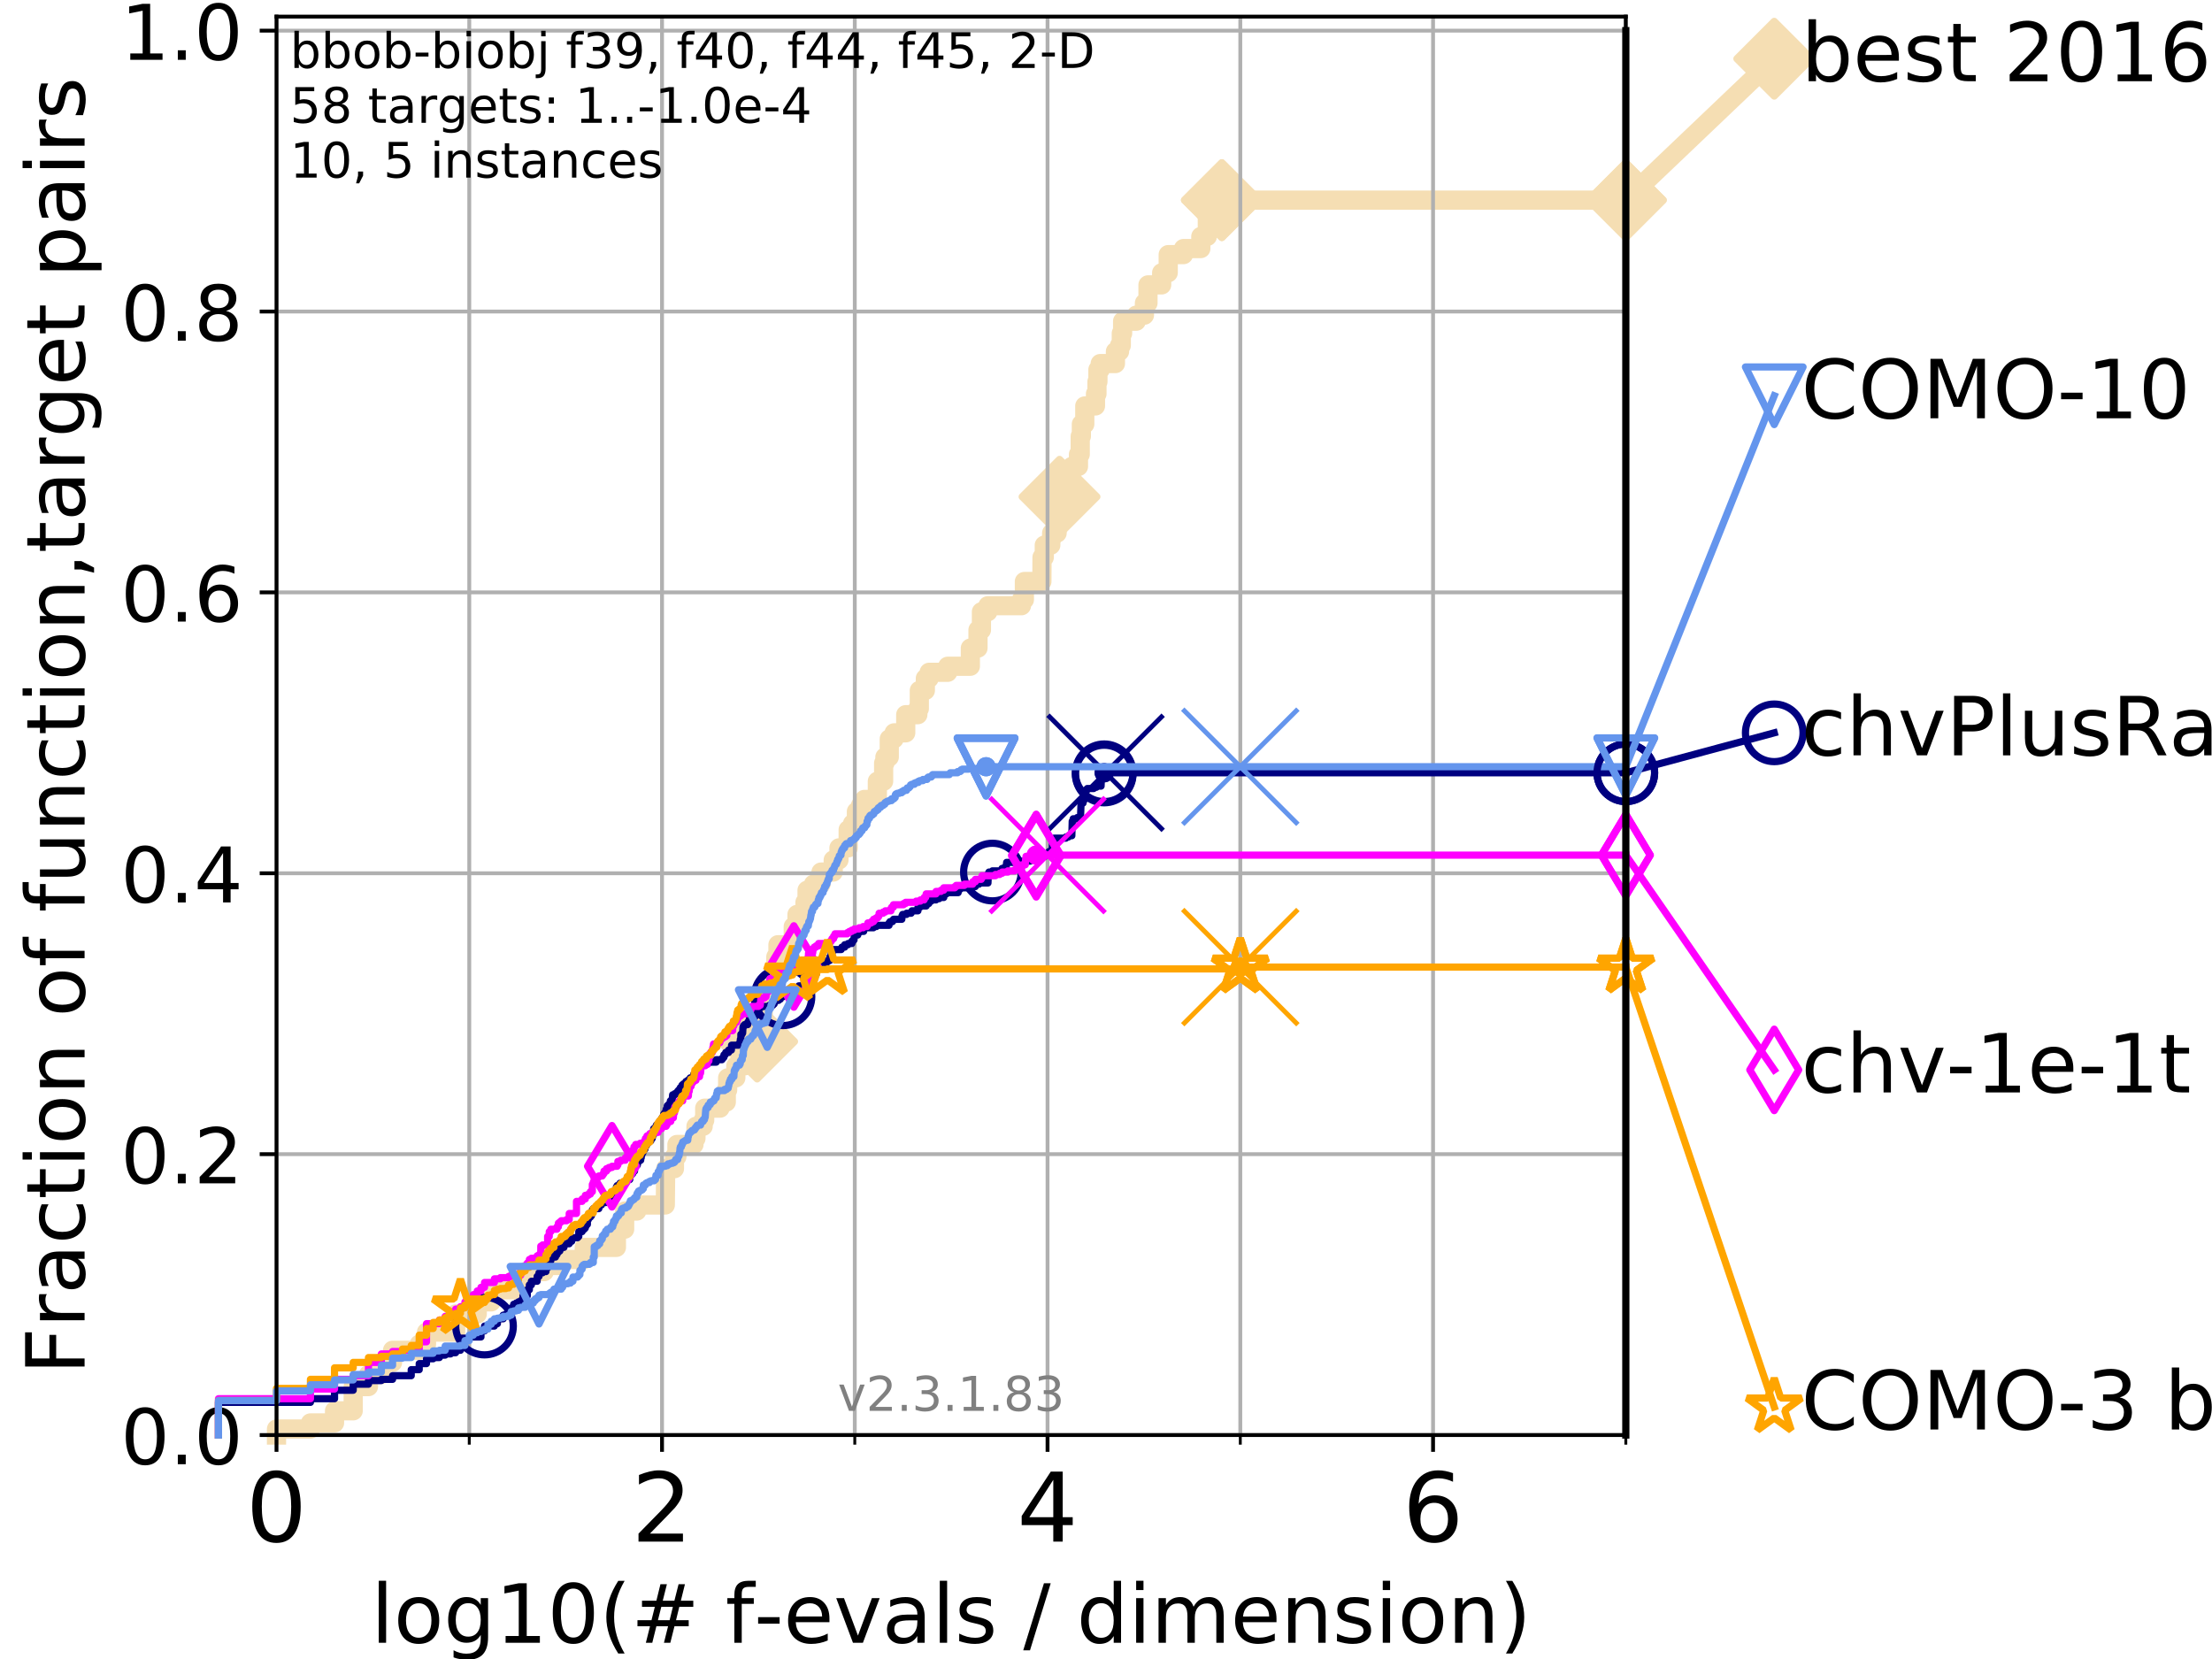 <?xml version="1.0" encoding="utf-8" standalone="no"?>
<!DOCTYPE svg PUBLIC "-//W3C//DTD SVG 1.1//EN"
  "http://www.w3.org/Graphics/SVG/1.1/DTD/svg11.dtd">
<!-- Created with matplotlib (https://matplotlib.org/) -->
<svg height="345.6pt" version="1.1" viewBox="0 0 460.8 345.6" width="460.8pt" xmlns="http://www.w3.org/2000/svg" xmlns:xlink="http://www.w3.org/1999/xlink">
 <defs>
  <style type="text/css">
*{stroke-linecap:butt;stroke-linejoin:round;}
  </style>
 </defs>
 <g id="figure_1">
  <g id="patch_1">
   <path d="M 0 345.6 
L 460.8 345.6 
L 460.8 0 
L 0 0 
z
" style="fill:#ffffff;"/>
  </g>
  <g id="axes_1">
   <g id="patch_2">
    <path d="M 57.6 298.944 
L 338.688 298.944 
L 338.688 3.456 
L 57.6 3.456 
z
" style="fill:#ffffff;"/>
   </g>
   <g id="line2d_1">
    <path d="M 57.6 298.944 
L 57.6 297.683 
L 64.671 297.683 
L 64.671 296.422 
L 69.688 296.422 
L 69.688 293.9 
L 73.579 293.9 
L 73.579 288.856 
L 76.759 288.856 
L 76.759 286.334 
L 79.447 286.334 
L 79.447 283.811 
L 81.776 283.811 
L 81.776 281.289 
L 87.33 281.289 
L 87.33 280.028 
L 88.847 280.028 
L 88.847 277.506 
L 94.921 277.506 
L 94.921 273.723 
L 99.418 273.723 
L 99.418 271.201 
L 102.331 271.201 
L 102.331 268.679 
L 107.515 268.679 
L 107.515 266.157 
L 109.402 266.157 
L 109.402 264.896 
L 113.383 264.896 
L 113.383 263.635 
L 116.621 263.635 
L 116.621 262.374 
L 121.712 262.374 
L 121.712 259.852 
L 128.411 259.852 
L 128.411 256.068 
L 130.128 256.068 
L 130.128 252.285 
L 132.66 252.285 
L 132.66 251.024 
L 138.595 251.024 
L 138.678 243.458 
L 140.499 243.458 
L 140.499 240.936 
L 141.018 240.936 
L 141.018 238.414 
L 144.57 238.414 
L 144.57 237.153 
L 144.982 237.153 
L 144.982 234.631 
L 146.485 234.631 
L 146.485 233.37 
L 146.802 233.37 
L 146.802 230.848 
L 149.999 230.848 
L 149.999 229.587 
L 151.301 229.587 
L 151.301 227.064 
L 151.582 227.064 
L 151.582 224.542 
L 153.287 224.542 
L 153.287 222.02 
L 155.168 222.02 
L 155.168 219.498 
L 155.552 219.498 
L 155.552 216.976 
L 157.726 216.976 
L 157.726 213.193 
L 158.994 213.193 
L 158.994 209.41 
L 159.201 209.41 
L 159.201 205.627 
L 160.177 205.627 
L 160.177 204.366 
L 161.329 204.366 
L 161.329 201.844 
L 161.623 201.844 
L 161.623 199.321 
L 162.065 199.321 
L 162.065 196.799 
L 165.248 196.799 
L 165.248 193.016 
L 166.031 193.016 
L 166.031 190.494 
L 167.688 190.494 
L 167.688 187.972 
L 168.125 187.972 
L 168.125 185.45 
L 169.46 185.45 
L 169.46 184.189 
L 171.03 184.189 
L 171.03 181.667 
L 173.576 181.667 
L 173.576 179.145 
L 174.775 179.145 
L 174.775 176.623 
L 176.688 176.623 
L 176.688 172.84 
L 177.598 172.84 
L 177.598 171.578 
L 178.403 171.578 
L 178.403 169.056 
L 179.254 169.056 
L 179.254 167.795 
L 180.066 167.795 
L 180.066 166.534 
L 182.769 166.534 
L 182.769 162.751 
L 184.077 162.751 
L 184.077 158.968 
L 184.34 158.968 
L 184.34 157.707 
L 185.253 157.707 
L 185.253 153.924 
L 186.257 153.924 
L 186.257 152.663 
L 188.681 152.663 
L 188.681 148.88 
L 191.203 148.88 
L 191.203 147.619 
L 191.513 147.619 
L 191.513 143.835 
L 192.769 143.835 
L 192.769 141.313 
L 193.558 141.313 
L 193.558 140.052 
L 197.43 140.052 
L 197.43 138.791 
L 202.144 138.791 
L 202.144 135.008 
L 203.733 135.008 
L 203.733 131.225 
L 204.449 131.225 
L 204.449 127.442 
L 205.792 127.442 
L 205.792 126.181 
L 212.788 126.181 
L 212.788 124.92 
L 213.397 124.92 
L 213.397 121.137 
L 217.045 121.137 
L 217.07 116.093 
L 217.544 116.093 
L 217.544 113.57 
L 218.899 113.57 
L 218.899 112.309 
L 219.076 112.309 
L 219.076 111.048 
L 220.218 111.048 
L 220.218 107.265 
L 220.716 107.265 
L 220.716 103.482 
L 222.607 103.482 
L 222.607 102.221 
L 222.782 102.221 
L 222.782 98.438 
L 223.256 98.438 
L 223.256 97.177 
L 224.665 97.177 
L 224.665 94.655 
L 225.032 94.655 
L 225.032 90.872 
L 225.268 90.872 
L 225.268 88.35 
L 225.98 88.35 
L 225.98 84.566 
L 228.209 84.566 
L 228.209 82.044 
L 228.519 82.044 
L 228.519 79.522 
L 228.717 79.522 
L 228.717 77 
L 229.192 77 
L 229.192 75.739 
L 232.365 75.739 
L 232.365 73.217 
L 233.226 73.217 
L 233.226 71.956 
L 233.587 71.956 
L 233.587 69.434 
L 233.863 69.434 
L 233.863 66.912 
L 236.709 66.912 
L 236.709 65.651 
L 238.407 65.651 
L 238.407 63.129 
L 239.148 63.129 
L 239.148 59.346 
L 241.995 59.346 
L 241.995 56.823 
L 243.361 56.823 
L 243.361 53.04 
L 246.544 53.04 
L 246.544 51.779 
L 250.153 51.779 
L 250.153 49.257 
L 251.508 49.257 
L 251.508 45.474 
L 254.536 45.474 
L 254.536 41.691 
L 338.688 41.691 
L 338.688 41.691 
" style="fill:none;stroke:#f5deb3;stroke-linecap:square;stroke-width:4;"/>
   </g>
   <g id="line2d_2">
    <defs>
     <path d="M 0 7.778 
L 7.778 0 
L 0 -7.778 
L -7.778 0 
z
" id="m216592526f" style="stroke:#f5deb3;stroke-linejoin:miter;stroke-width:1.5;"/>
    </defs>
    <g>
     <use style="fill:#f5deb3;stroke:#f5deb3;stroke-linejoin:miter;stroke-width:1.5;" x="157.726" xlink:href="#m216592526f" y="216.976"/>
     <use style="fill:#f5deb3;stroke:#f5deb3;stroke-linejoin:miter;stroke-width:1.5;" x="220.716" xlink:href="#m216592526f" y="103.482"/>
     <use style="fill:#f5deb3;stroke:#f5deb3;stroke-linejoin:miter;stroke-width:1.5;" x="254.536" xlink:href="#m216592526f" y="41.691"/>
     <use style="fill:#f5deb3;stroke:#f5deb3;stroke-linejoin:miter;stroke-width:1.5;" x="254.536" xlink:href="#m216592526f" y="41.691"/>
     <use style="fill:#f5deb3;stroke:#f5deb3;stroke-linejoin:miter;stroke-width:1.5;" x="338.688" xlink:href="#m216592526f" y="41.691"/>
    </g>
   </g>
   <g id="line2d_3">
    <path style="fill:none;stroke:#f5deb3;stroke-linecap:square;stroke-width:4;"/>
    <g/>
   </g>
   <g id="line2d_4">
    <path d="M 338.688 41.691 
L 369.608 12.233 
" style="fill:none;stroke:#f5deb3;stroke-linecap:square;stroke-width:4;"/>
    <g>
     <use style="fill:#f5deb3;stroke:#f5deb3;stroke-linejoin:miter;stroke-width:1.5;" x="338.688" xlink:href="#m216592526f" y="41.691"/>
     <use style="fill:#f5deb3;stroke:#f5deb3;stroke-linejoin:miter;stroke-width:1.5;" x="369.608" xlink:href="#m216592526f" y="12.233"/>
    </g>
   </g>
   <g id="matplotlib.axis_1">
    <g id="xtick_1">
     <g id="line2d_5">
      <path clip-path="url(#p5c26e04aa5)" d="M 57.6 298.944 
L 57.6 3.456 
" style="fill:none;stroke:#b0b0b0;stroke-linecap:square;stroke-width:0.8;"/>
     </g>
     <g id="line2d_6">
      <defs>
       <path d="M 0 0 
L 0 3.5 
" id="m7c249555be" style="stroke:#000000;stroke-width:0.8;"/>
      </defs>
      <g>
       <use style="stroke:#000000;stroke-width:0.8;" x="57.6" xlink:href="#m7c249555be" y="298.944"/>
      </g>
     </g>
     <g id="text_1">
      <!-- 0 -->
      <defs>
       <path d="M 31.781 66.406 
Q 24.172 66.406 20.328 58.906 
Q 16.5 51.422 16.5 36.375 
Q 16.5 21.391 20.328 13.891 
Q 24.172 6.391 31.781 6.391 
Q 39.453 6.391 43.281 13.891 
Q 47.125 21.391 47.125 36.375 
Q 47.125 51.422 43.281 58.906 
Q 39.453 66.406 31.781 66.406 
z
M 31.781 74.219 
Q 44.047 74.219 50.516 64.516 
Q 56.984 54.828 56.984 36.375 
Q 56.984 17.969 50.516 8.266 
Q 44.047 -1.422 31.781 -1.422 
Q 19.531 -1.422 13.062 8.266 
Q 6.594 17.969 6.594 36.375 
Q 6.594 54.828 13.062 64.516 
Q 19.531 74.219 31.781 74.219 
z
" id="DejaVuSans-48"/>
      </defs>
      <g transform="translate(51.237 321.141)scale(0.2 -0.2)">
       <use xlink:href="#DejaVuSans-48"/>
      </g>
     </g>
    </g>
    <g id="xtick_2">
     <g id="line2d_7">
      <path clip-path="url(#p5c26e04aa5)" d="M 137.911 298.944 
L 137.911 3.456 
" style="fill:none;stroke:#b0b0b0;stroke-linecap:square;stroke-width:0.8;"/>
     </g>
     <g id="line2d_8">
      <g>
       <use style="stroke:#000000;stroke-width:0.8;" x="137.911" xlink:href="#m7c249555be" y="298.944"/>
      </g>
     </g>
     <g id="text_2">
      <!-- 2 -->
      <defs>
       <path d="M 19.188 8.297 
L 53.609 8.297 
L 53.609 0 
L 7.328 0 
L 7.328 8.297 
Q 12.938 14.109 22.625 23.891 
Q 32.328 33.688 34.812 36.531 
Q 39.547 41.844 41.422 45.531 
Q 43.312 49.219 43.312 52.781 
Q 43.312 58.594 39.234 62.25 
Q 35.156 65.922 28.609 65.922 
Q 23.969 65.922 18.812 64.312 
Q 13.672 62.703 7.812 59.422 
L 7.812 69.391 
Q 13.766 71.781 18.938 73 
Q 24.125 74.219 28.422 74.219 
Q 39.75 74.219 46.484 68.547 
Q 53.219 62.891 53.219 53.422 
Q 53.219 48.922 51.531 44.891 
Q 49.859 40.875 45.406 35.406 
Q 44.188 33.984 37.641 27.219 
Q 31.109 20.453 19.188 8.297 
z
" id="DejaVuSans-50"/>
      </defs>
      <g transform="translate(131.548 321.141)scale(0.2 -0.2)">
       <use xlink:href="#DejaVuSans-50"/>
      </g>
     </g>
    </g>
    <g id="xtick_3">
     <g id="line2d_9">
      <path clip-path="url(#p5c26e04aa5)" d="M 218.222 298.944 
L 218.222 3.456 
" style="fill:none;stroke:#b0b0b0;stroke-linecap:square;stroke-width:0.8;"/>
     </g>
     <g id="line2d_10">
      <g>
       <use style="stroke:#000000;stroke-width:0.8;" x="218.222" xlink:href="#m7c249555be" y="298.944"/>
      </g>
     </g>
     <g id="text_3">
      <!-- 4 -->
      <defs>
       <path d="M 37.797 64.312 
L 12.891 25.391 
L 37.797 25.391 
z
M 35.203 72.906 
L 47.609 72.906 
L 47.609 25.391 
L 58.016 25.391 
L 58.016 17.188 
L 47.609 17.188 
L 47.609 0 
L 37.797 0 
L 37.797 17.188 
L 4.891 17.188 
L 4.891 26.703 
z
" id="DejaVuSans-52"/>
      </defs>
      <g transform="translate(211.859 321.141)scale(0.2 -0.2)">
       <use xlink:href="#DejaVuSans-52"/>
      </g>
     </g>
    </g>
    <g id="xtick_4">
     <g id="line2d_11">
      <path clip-path="url(#p5c26e04aa5)" d="M 298.533 298.944 
L 298.533 3.456 
" style="fill:none;stroke:#b0b0b0;stroke-linecap:square;stroke-width:0.8;"/>
     </g>
     <g id="line2d_12">
      <g>
       <use style="stroke:#000000;stroke-width:0.8;" x="298.533" xlink:href="#m7c249555be" y="298.944"/>
      </g>
     </g>
     <g id="text_4">
      <!-- 6 -->
      <defs>
       <path d="M 33.016 40.375 
Q 26.375 40.375 22.484 35.828 
Q 18.609 31.297 18.609 23.391 
Q 18.609 15.531 22.484 10.953 
Q 26.375 6.391 33.016 6.391 
Q 39.656 6.391 43.531 10.953 
Q 47.406 15.531 47.406 23.391 
Q 47.406 31.297 43.531 35.828 
Q 39.656 40.375 33.016 40.375 
z
M 52.594 71.297 
L 52.594 62.312 
Q 48.875 64.062 45.094 64.984 
Q 41.312 65.922 37.594 65.922 
Q 27.828 65.922 22.672 59.328 
Q 17.531 52.734 16.797 39.406 
Q 19.672 43.656 24.016 45.922 
Q 28.375 48.188 33.594 48.188 
Q 44.578 48.188 50.953 41.516 
Q 57.328 34.859 57.328 23.391 
Q 57.328 12.156 50.688 5.359 
Q 44.047 -1.422 33.016 -1.422 
Q 20.359 -1.422 13.672 8.266 
Q 6.984 17.969 6.984 36.375 
Q 6.984 53.656 15.188 63.938 
Q 23.391 74.219 37.203 74.219 
Q 40.922 74.219 44.703 73.484 
Q 48.484 72.75 52.594 71.297 
z
" id="DejaVuSans-54"/>
      </defs>
      <g transform="translate(292.17 321.141)scale(0.2 -0.2)">
       <use xlink:href="#DejaVuSans-54"/>
      </g>
     </g>
    </g>
    <g id="xtick_5">
     <g id="line2d_13">
      <path clip-path="url(#p5c26e04aa5)" d="M 97.755 298.944 
L 97.755 3.456 
" style="fill:none;stroke:#b0b0b0;stroke-linecap:square;stroke-width:0.8;"/>
     </g>
     <g id="line2d_14">
      <defs>
       <path d="M 0 0 
L 0 2 
" id="m159b766c6e" style="stroke:#000000;stroke-width:0.6;"/>
      </defs>
      <g>
       <use style="stroke:#000000;stroke-width:0.6;" x="97.755" xlink:href="#m159b766c6e" y="298.944"/>
      </g>
     </g>
    </g>
    <g id="xtick_6">
     <g id="line2d_15">
      <path clip-path="url(#p5c26e04aa5)" d="M 178.066 298.944 
L 178.066 3.456 
" style="fill:none;stroke:#b0b0b0;stroke-linecap:square;stroke-width:0.8;"/>
     </g>
     <g id="line2d_16">
      <g>
       <use style="stroke:#000000;stroke-width:0.6;" x="178.066" xlink:href="#m159b766c6e" y="298.944"/>
      </g>
     </g>
    </g>
    <g id="xtick_7">
     <g id="line2d_17">
      <path clip-path="url(#p5c26e04aa5)" d="M 258.377 298.944 
L 258.377 3.456 
" style="fill:none;stroke:#b0b0b0;stroke-linecap:square;stroke-width:0.8;"/>
     </g>
     <g id="line2d_18">
      <g>
       <use style="stroke:#000000;stroke-width:0.6;" x="258.377" xlink:href="#m159b766c6e" y="298.944"/>
      </g>
     </g>
    </g>
    <g id="xtick_8">
     <g id="line2d_19">
      <path clip-path="url(#p5c26e04aa5)" d="M 338.688 298.944 
L 338.688 3.456 
" style="fill:none;stroke:#b0b0b0;stroke-linecap:square;stroke-width:0.8;"/>
     </g>
     <g id="line2d_20">
      <g>
       <use style="stroke:#000000;stroke-width:0.6;" x="338.688" xlink:href="#m159b766c6e" y="298.944"/>
      </g>
     </g>
    </g>
    <g id="text_5">
     <!-- log10(# f-evals / dimension) -->
     <defs>
      <path d="M 9.422 75.984 
L 18.406 75.984 
L 18.406 0 
L 9.422 0 
z
" id="DejaVuSans-108"/>
      <path d="M 30.609 48.391 
Q 23.391 48.391 19.188 42.75 
Q 14.984 37.109 14.984 27.297 
Q 14.984 17.484 19.156 11.844 
Q 23.344 6.203 30.609 6.203 
Q 37.797 6.203 41.984 11.859 
Q 46.188 17.531 46.188 27.297 
Q 46.188 37.016 41.984 42.703 
Q 37.797 48.391 30.609 48.391 
z
M 30.609 56 
Q 42.328 56 49.016 48.375 
Q 55.719 40.766 55.719 27.297 
Q 55.719 13.875 49.016 6.219 
Q 42.328 -1.422 30.609 -1.422 
Q 18.844 -1.422 12.172 6.219 
Q 5.516 13.875 5.516 27.297 
Q 5.516 40.766 12.172 48.375 
Q 18.844 56 30.609 56 
z
" id="DejaVuSans-111"/>
      <path d="M 45.406 27.984 
Q 45.406 37.75 41.375 43.109 
Q 37.359 48.484 30.078 48.484 
Q 22.859 48.484 18.828 43.109 
Q 14.797 37.75 14.797 27.984 
Q 14.797 18.266 18.828 12.891 
Q 22.859 7.516 30.078 7.516 
Q 37.359 7.516 41.375 12.891 
Q 45.406 18.266 45.406 27.984 
z
M 54.391 6.781 
Q 54.391 -7.172 48.188 -13.984 
Q 42 -20.797 29.203 -20.797 
Q 24.469 -20.797 20.266 -20.094 
Q 16.062 -19.391 12.109 -17.922 
L 12.109 -9.188 
Q 16.062 -11.328 19.922 -12.344 
Q 23.781 -13.375 27.781 -13.375 
Q 36.625 -13.375 41.016 -8.766 
Q 45.406 -4.156 45.406 5.172 
L 45.406 9.625 
Q 42.625 4.781 38.281 2.391 
Q 33.938 0 27.875 0 
Q 17.828 0 11.672 7.656 
Q 5.516 15.328 5.516 27.984 
Q 5.516 40.672 11.672 48.328 
Q 17.828 56 27.875 56 
Q 33.938 56 38.281 53.609 
Q 42.625 51.219 45.406 46.391 
L 45.406 54.688 
L 54.391 54.688 
z
" id="DejaVuSans-103"/>
      <path d="M 12.406 8.297 
L 28.516 8.297 
L 28.516 63.922 
L 10.984 60.406 
L 10.984 69.391 
L 28.422 72.906 
L 38.281 72.906 
L 38.281 8.297 
L 54.391 8.297 
L 54.391 0 
L 12.406 0 
z
" id="DejaVuSans-49"/>
      <path d="M 31 75.875 
Q 24.469 64.656 21.281 53.656 
Q 18.109 42.672 18.109 31.391 
Q 18.109 20.125 21.312 9.062 
Q 24.516 -2 31 -13.188 
L 23.188 -13.188 
Q 15.875 -1.703 12.234 9.375 
Q 8.594 20.453 8.594 31.391 
Q 8.594 42.281 12.203 53.312 
Q 15.828 64.359 23.188 75.875 
z
" id="DejaVuSans-40"/>
      <path d="M 51.125 44 
L 36.922 44 
L 32.812 27.688 
L 47.125 27.688 
z
M 43.797 71.781 
L 38.719 51.516 
L 52.984 51.516 
L 58.109 71.781 
L 65.922 71.781 
L 60.891 51.516 
L 76.125 51.516 
L 76.125 44 
L 58.984 44 
L 54.984 27.688 
L 70.516 27.688 
L 70.516 20.219 
L 53.078 20.219 
L 48 0 
L 40.188 0 
L 45.219 20.219 
L 30.906 20.219 
L 25.875 0 
L 18.016 0 
L 23.094 20.219 
L 7.719 20.219 
L 7.719 27.688 
L 24.906 27.688 
L 29 44 
L 13.281 44 
L 13.281 51.516 
L 30.906 51.516 
L 35.891 71.781 
z
" id="DejaVuSans-35"/>
      <path id="DejaVuSans-32"/>
      <path d="M 37.109 75.984 
L 37.109 68.5 
L 28.516 68.5 
Q 23.688 68.5 21.797 66.547 
Q 19.922 64.594 19.922 59.516 
L 19.922 54.688 
L 34.719 54.688 
L 34.719 47.703 
L 19.922 47.703 
L 19.922 0 
L 10.891 0 
L 10.891 47.703 
L 2.297 47.703 
L 2.297 54.688 
L 10.891 54.688 
L 10.891 58.5 
Q 10.891 67.625 15.141 71.797 
Q 19.391 75.984 28.609 75.984 
z
" id="DejaVuSans-102"/>
      <path d="M 4.891 31.391 
L 31.203 31.391 
L 31.203 23.391 
L 4.891 23.391 
z
" id="DejaVuSans-45"/>
      <path d="M 56.203 29.594 
L 56.203 25.203 
L 14.891 25.203 
Q 15.484 15.922 20.484 11.062 
Q 25.484 6.203 34.422 6.203 
Q 39.594 6.203 44.453 7.469 
Q 49.312 8.734 54.109 11.281 
L 54.109 2.781 
Q 49.266 0.734 44.188 -0.344 
Q 39.109 -1.422 33.891 -1.422 
Q 20.797 -1.422 13.156 6.188 
Q 5.516 13.812 5.516 26.812 
Q 5.516 40.234 12.766 48.109 
Q 20.016 56 32.328 56 
Q 43.359 56 49.781 48.891 
Q 56.203 41.797 56.203 29.594 
z
M 47.219 32.234 
Q 47.125 39.594 43.094 43.984 
Q 39.062 48.391 32.422 48.391 
Q 24.906 48.391 20.391 44.141 
Q 15.875 39.891 15.188 32.172 
z
" id="DejaVuSans-101"/>
      <path d="M 2.984 54.688 
L 12.5 54.688 
L 29.594 8.797 
L 46.688 54.688 
L 56.203 54.688 
L 35.688 0 
L 23.484 0 
z
" id="DejaVuSans-118"/>
      <path d="M 34.281 27.484 
Q 23.391 27.484 19.188 25 
Q 14.984 22.516 14.984 16.5 
Q 14.984 11.719 18.141 8.906 
Q 21.297 6.109 26.703 6.109 
Q 34.188 6.109 38.703 11.406 
Q 43.219 16.703 43.219 25.484 
L 43.219 27.484 
z
M 52.203 31.203 
L 52.203 0 
L 43.219 0 
L 43.219 8.297 
Q 40.141 3.328 35.547 0.953 
Q 30.953 -1.422 24.312 -1.422 
Q 15.922 -1.422 10.953 3.297 
Q 6 8.016 6 15.922 
Q 6 25.141 12.172 29.828 
Q 18.359 34.516 30.609 34.516 
L 43.219 34.516 
L 43.219 35.406 
Q 43.219 41.609 39.141 45 
Q 35.062 48.391 27.688 48.391 
Q 23 48.391 18.547 47.266 
Q 14.109 46.141 10.016 43.891 
L 10.016 52.203 
Q 14.938 54.109 19.578 55.047 
Q 24.219 56 28.609 56 
Q 40.484 56 46.344 49.844 
Q 52.203 43.703 52.203 31.203 
z
" id="DejaVuSans-97"/>
      <path d="M 44.281 53.078 
L 44.281 44.578 
Q 40.484 46.531 36.375 47.5 
Q 32.281 48.484 27.875 48.484 
Q 21.188 48.484 17.844 46.438 
Q 14.5 44.391 14.5 40.281 
Q 14.5 37.156 16.891 35.375 
Q 19.281 33.594 26.516 31.984 
L 29.594 31.297 
Q 39.156 29.25 43.188 25.516 
Q 47.219 21.781 47.219 15.094 
Q 47.219 7.469 41.188 3.016 
Q 35.156 -1.422 24.609 -1.422 
Q 20.219 -1.422 15.453 -0.562 
Q 10.688 0.297 5.422 2 
L 5.422 11.281 
Q 10.406 8.688 15.234 7.391 
Q 20.062 6.109 24.812 6.109 
Q 31.156 6.109 34.562 8.281 
Q 37.984 10.453 37.984 14.406 
Q 37.984 18.062 35.516 20.016 
Q 33.062 21.969 24.703 23.781 
L 21.578 24.516 
Q 13.234 26.266 9.516 29.906 
Q 5.812 33.547 5.812 39.891 
Q 5.812 47.609 11.281 51.797 
Q 16.75 56 26.812 56 
Q 31.781 56 36.172 55.266 
Q 40.578 54.547 44.281 53.078 
z
" id="DejaVuSans-115"/>
      <path d="M 25.391 72.906 
L 33.688 72.906 
L 8.297 -9.281 
L 0 -9.281 
z
" id="DejaVuSans-47"/>
      <path d="M 45.406 46.391 
L 45.406 75.984 
L 54.391 75.984 
L 54.391 0 
L 45.406 0 
L 45.406 8.203 
Q 42.578 3.328 38.25 0.953 
Q 33.938 -1.422 27.875 -1.422 
Q 17.969 -1.422 11.734 6.484 
Q 5.516 14.406 5.516 27.297 
Q 5.516 40.188 11.734 48.094 
Q 17.969 56 27.875 56 
Q 33.938 56 38.25 53.625 
Q 42.578 51.266 45.406 46.391 
z
M 14.797 27.297 
Q 14.797 17.391 18.875 11.75 
Q 22.953 6.109 30.078 6.109 
Q 37.203 6.109 41.297 11.75 
Q 45.406 17.391 45.406 27.297 
Q 45.406 37.203 41.297 42.844 
Q 37.203 48.484 30.078 48.484 
Q 22.953 48.484 18.875 42.844 
Q 14.797 37.203 14.797 27.297 
z
" id="DejaVuSans-100"/>
      <path d="M 9.422 54.688 
L 18.406 54.688 
L 18.406 0 
L 9.422 0 
z
M 9.422 75.984 
L 18.406 75.984 
L 18.406 64.594 
L 9.422 64.594 
z
" id="DejaVuSans-105"/>
      <path d="M 52 44.188 
Q 55.375 50.25 60.062 53.125 
Q 64.75 56 71.094 56 
Q 79.641 56 84.281 50.016 
Q 88.922 44.047 88.922 33.016 
L 88.922 0 
L 79.891 0 
L 79.891 32.719 
Q 79.891 40.578 77.094 44.375 
Q 74.312 48.188 68.609 48.188 
Q 61.625 48.188 57.562 43.547 
Q 53.516 38.922 53.516 30.906 
L 53.516 0 
L 44.484 0 
L 44.484 32.719 
Q 44.484 40.625 41.703 44.406 
Q 38.922 48.188 33.109 48.188 
Q 26.219 48.188 22.156 43.531 
Q 18.109 38.875 18.109 30.906 
L 18.109 0 
L 9.078 0 
L 9.078 54.688 
L 18.109 54.688 
L 18.109 46.188 
Q 21.188 51.219 25.484 53.609 
Q 29.781 56 35.688 56 
Q 41.656 56 45.828 52.969 
Q 50 49.953 52 44.188 
z
" id="DejaVuSans-109"/>
      <path d="M 54.891 33.016 
L 54.891 0 
L 45.906 0 
L 45.906 32.719 
Q 45.906 40.484 42.875 44.328 
Q 39.844 48.188 33.797 48.188 
Q 26.516 48.188 22.312 43.547 
Q 18.109 38.922 18.109 30.906 
L 18.109 0 
L 9.078 0 
L 9.078 54.688 
L 18.109 54.688 
L 18.109 46.188 
Q 21.344 51.125 25.703 53.562 
Q 30.078 56 35.797 56 
Q 45.219 56 50.047 50.172 
Q 54.891 44.344 54.891 33.016 
z
" id="DejaVuSans-110"/>
      <path d="M 8.016 75.875 
L 15.828 75.875 
Q 23.141 64.359 26.781 53.312 
Q 30.422 42.281 30.422 31.391 
Q 30.422 20.453 26.781 9.375 
Q 23.141 -1.703 15.828 -13.188 
L 8.016 -13.188 
Q 14.5 -2 17.703 9.062 
Q 20.906 20.125 20.906 31.391 
Q 20.906 42.672 17.703 53.656 
Q 14.5 64.656 8.016 75.875 
z
" id="DejaVuSans-41"/>
     </defs>
     <g transform="translate(77.303 342.218)scale(0.17 -0.17)">
      <use xlink:href="#DejaVuSans-108"/>
      <use x="27.783" xlink:href="#DejaVuSans-111"/>
      <use x="88.965" xlink:href="#DejaVuSans-103"/>
      <use x="152.441" xlink:href="#DejaVuSans-49"/>
      <use x="216.064" xlink:href="#DejaVuSans-48"/>
      <use x="279.688" xlink:href="#DejaVuSans-40"/>
      <use x="318.701" xlink:href="#DejaVuSans-35"/>
      <use x="402.49" xlink:href="#DejaVuSans-32"/>
      <use x="434.277" xlink:href="#DejaVuSans-102"/>
      <use x="469.404" xlink:href="#DejaVuSans-45"/>
      <use x="505.488" xlink:href="#DejaVuSans-101"/>
      <use x="567.012" xlink:href="#DejaVuSans-118"/>
      <use x="626.191" xlink:href="#DejaVuSans-97"/>
      <use x="687.471" xlink:href="#DejaVuSans-108"/>
      <use x="715.254" xlink:href="#DejaVuSans-115"/>
      <use x="767.354" xlink:href="#DejaVuSans-32"/>
      <use x="799.141" xlink:href="#DejaVuSans-47"/>
      <use x="832.832" xlink:href="#DejaVuSans-32"/>
      <use x="864.619" xlink:href="#DejaVuSans-100"/>
      <use x="928.096" xlink:href="#DejaVuSans-105"/>
      <use x="955.879" xlink:href="#DejaVuSans-109"/>
      <use x="1053.291" xlink:href="#DejaVuSans-101"/>
      <use x="1114.814" xlink:href="#DejaVuSans-110"/>
      <use x="1178.193" xlink:href="#DejaVuSans-115"/>
      <use x="1230.293" xlink:href="#DejaVuSans-105"/>
      <use x="1258.076" xlink:href="#DejaVuSans-111"/>
      <use x="1319.258" xlink:href="#DejaVuSans-110"/>
      <use x="1382.637" xlink:href="#DejaVuSans-41"/>
     </g>
    </g>
   </g>
   <g id="matplotlib.axis_2">
    <g id="ytick_1">
     <g id="line2d_21">
      <path clip-path="url(#p5c26e04aa5)" d="M 57.6 298.944 
L 338.688 298.944 
" style="fill:none;stroke:#b0b0b0;stroke-linecap:square;stroke-width:0.8;"/>
     </g>
     <g id="line2d_22">
      <defs>
       <path d="M 0 0 
L -3.5 0 
" id="m1e7c979dff" style="stroke:#000000;stroke-width:0.8;"/>
      </defs>
      <g>
       <use style="stroke:#000000;stroke-width:0.8;" x="57.6" xlink:href="#m1e7c979dff" y="298.944"/>
      </g>
     </g>
     <g id="text_6">
      <!-- 0.0 -->
      <defs>
       <path d="M 10.688 12.406 
L 21 12.406 
L 21 0 
L 10.688 0 
z
" id="DejaVuSans-46"/>
      </defs>
      <g transform="translate(25.155 305.023)scale(0.16 -0.16)">
       <use xlink:href="#DejaVuSans-48"/>
       <use x="63.623" xlink:href="#DejaVuSans-46"/>
       <use x="95.41" xlink:href="#DejaVuSans-48"/>
      </g>
     </g>
    </g>
    <g id="ytick_2">
     <g id="line2d_23">
      <path clip-path="url(#p5c26e04aa5)" d="M 57.6 240.432 
L 338.688 240.432 
" style="fill:none;stroke:#b0b0b0;stroke-linecap:square;stroke-width:0.8;"/>
     </g>
     <g id="line2d_24">
      <g>
       <use style="stroke:#000000;stroke-width:0.8;" x="57.6" xlink:href="#m1e7c979dff" y="240.432"/>
      </g>
     </g>
     <g id="text_7">
      <!-- 0.2 -->
      <g transform="translate(25.155 246.51)scale(0.16 -0.16)">
       <use xlink:href="#DejaVuSans-48"/>
       <use x="63.623" xlink:href="#DejaVuSans-46"/>
       <use x="95.41" xlink:href="#DejaVuSans-50"/>
      </g>
     </g>
    </g>
    <g id="ytick_3">
     <g id="line2d_25">
      <path clip-path="url(#p5c26e04aa5)" d="M 57.6 181.919 
L 338.688 181.919 
" style="fill:none;stroke:#b0b0b0;stroke-linecap:square;stroke-width:0.8;"/>
     </g>
     <g id="line2d_26">
      <g>
       <use style="stroke:#000000;stroke-width:0.8;" x="57.6" xlink:href="#m1e7c979dff" y="181.919"/>
      </g>
     </g>
     <g id="text_8">
      <!-- 0.4 -->
      <g transform="translate(25.155 187.998)scale(0.16 -0.16)">
       <use xlink:href="#DejaVuSans-48"/>
       <use x="63.623" xlink:href="#DejaVuSans-46"/>
       <use x="95.41" xlink:href="#DejaVuSans-52"/>
      </g>
     </g>
    </g>
    <g id="ytick_4">
     <g id="line2d_27">
      <path clip-path="url(#p5c26e04aa5)" d="M 57.6 123.407 
L 338.688 123.407 
" style="fill:none;stroke:#b0b0b0;stroke-linecap:square;stroke-width:0.8;"/>
     </g>
     <g id="line2d_28">
      <g>
       <use style="stroke:#000000;stroke-width:0.8;" x="57.6" xlink:href="#m1e7c979dff" y="123.407"/>
      </g>
     </g>
     <g id="text_9">
      <!-- 0.6 -->
      <g transform="translate(25.155 129.485)scale(0.16 -0.16)">
       <use xlink:href="#DejaVuSans-48"/>
       <use x="63.623" xlink:href="#DejaVuSans-46"/>
       <use x="95.41" xlink:href="#DejaVuSans-54"/>
      </g>
     </g>
    </g>
    <g id="ytick_5">
     <g id="line2d_29">
      <path clip-path="url(#p5c26e04aa5)" d="M 57.6 64.894 
L 338.688 64.894 
" style="fill:none;stroke:#b0b0b0;stroke-linecap:square;stroke-width:0.8;"/>
     </g>
     <g id="line2d_30">
      <g>
       <use style="stroke:#000000;stroke-width:0.8;" x="57.6" xlink:href="#m1e7c979dff" y="64.894"/>
      </g>
     </g>
     <g id="text_10">
      <!-- 0.8 -->
      <defs>
       <path d="M 31.781 34.625 
Q 24.75 34.625 20.719 30.859 
Q 16.703 27.094 16.703 20.516 
Q 16.703 13.922 20.719 10.156 
Q 24.75 6.391 31.781 6.391 
Q 38.812 6.391 42.859 10.172 
Q 46.922 13.969 46.922 20.516 
Q 46.922 27.094 42.891 30.859 
Q 38.875 34.625 31.781 34.625 
z
M 21.922 38.812 
Q 15.578 40.375 12.031 44.719 
Q 8.5 49.078 8.5 55.328 
Q 8.5 64.062 14.719 69.141 
Q 20.953 74.219 31.781 74.219 
Q 42.672 74.219 48.875 69.141 
Q 55.078 64.062 55.078 55.328 
Q 55.078 49.078 51.531 44.719 
Q 48 40.375 41.703 38.812 
Q 48.828 37.156 52.797 32.312 
Q 56.781 27.484 56.781 20.516 
Q 56.781 9.906 50.312 4.234 
Q 43.844 -1.422 31.781 -1.422 
Q 19.734 -1.422 13.25 4.234 
Q 6.781 9.906 6.781 20.516 
Q 6.781 27.484 10.781 32.312 
Q 14.797 37.156 21.922 38.812 
z
M 18.312 54.391 
Q 18.312 48.734 21.844 45.562 
Q 25.391 42.391 31.781 42.391 
Q 38.141 42.391 41.719 45.562 
Q 45.312 48.734 45.312 54.391 
Q 45.312 60.062 41.719 63.234 
Q 38.141 66.406 31.781 66.406 
Q 25.391 66.406 21.844 63.234 
Q 18.312 60.062 18.312 54.391 
z
" id="DejaVuSans-56"/>
      </defs>
      <g transform="translate(25.155 70.973)scale(0.16 -0.16)">
       <use xlink:href="#DejaVuSans-48"/>
       <use x="63.623" xlink:href="#DejaVuSans-46"/>
       <use x="95.41" xlink:href="#DejaVuSans-56"/>
      </g>
     </g>
    </g>
    <g id="ytick_6">
     <g id="line2d_31">
      <path clip-path="url(#p5c26e04aa5)" d="M 57.6 6.382 
L 338.688 6.382 
" style="fill:none;stroke:#b0b0b0;stroke-linecap:square;stroke-width:0.8;"/>
     </g>
     <g id="line2d_32">
      <g>
       <use style="stroke:#000000;stroke-width:0.8;" x="57.6" xlink:href="#m1e7c979dff" y="6.382"/>
      </g>
     </g>
     <g id="text_11">
      <!-- 1.0 -->
      <g transform="translate(25.155 12.46)scale(0.16 -0.16)">
       <use xlink:href="#DejaVuSans-49"/>
       <use x="63.623" xlink:href="#DejaVuSans-46"/>
       <use x="95.41" xlink:href="#DejaVuSans-48"/>
      </g>
     </g>
    </g>
    <g id="text_12">
     <!-- Fraction of function,target pairs -->
     <defs>
      <path d="M 9.812 72.906 
L 51.703 72.906 
L 51.703 64.594 
L 19.672 64.594 
L 19.672 43.109 
L 48.578 43.109 
L 48.578 34.812 
L 19.672 34.812 
L 19.672 0 
L 9.812 0 
z
" id="DejaVuSans-70"/>
      <path d="M 41.109 46.297 
Q 39.594 47.172 37.812 47.578 
Q 36.031 48 33.891 48 
Q 26.266 48 22.188 43.047 
Q 18.109 38.094 18.109 28.812 
L 18.109 0 
L 9.078 0 
L 9.078 54.688 
L 18.109 54.688 
L 18.109 46.188 
Q 20.953 51.172 25.484 53.578 
Q 30.031 56 36.531 56 
Q 37.453 56 38.578 55.875 
Q 39.703 55.766 41.062 55.516 
z
" id="DejaVuSans-114"/>
      <path d="M 48.781 52.594 
L 48.781 44.188 
Q 44.969 46.297 41.141 47.344 
Q 37.312 48.391 33.406 48.391 
Q 24.656 48.391 19.812 42.844 
Q 14.984 37.312 14.984 27.297 
Q 14.984 17.281 19.812 11.734 
Q 24.656 6.203 33.406 6.203 
Q 37.312 6.203 41.141 7.25 
Q 44.969 8.297 48.781 10.406 
L 48.781 2.094 
Q 45.016 0.344 40.984 -0.531 
Q 36.969 -1.422 32.422 -1.422 
Q 20.062 -1.422 12.781 6.344 
Q 5.516 14.109 5.516 27.297 
Q 5.516 40.672 12.859 48.328 
Q 20.219 56 33.016 56 
Q 37.156 56 41.109 55.141 
Q 45.062 54.297 48.781 52.594 
z
" id="DejaVuSans-99"/>
      <path d="M 18.312 70.219 
L 18.312 54.688 
L 36.812 54.688 
L 36.812 47.703 
L 18.312 47.703 
L 18.312 18.016 
Q 18.312 11.328 20.141 9.422 
Q 21.969 7.516 27.594 7.516 
L 36.812 7.516 
L 36.812 0 
L 27.594 0 
Q 17.188 0 13.234 3.875 
Q 9.281 7.766 9.281 18.016 
L 9.281 47.703 
L 2.688 47.703 
L 2.688 54.688 
L 9.281 54.688 
L 9.281 70.219 
z
" id="DejaVuSans-116"/>
      <path d="M 8.5 21.578 
L 8.5 54.688 
L 17.484 54.688 
L 17.484 21.922 
Q 17.484 14.156 20.5 10.266 
Q 23.531 6.391 29.594 6.391 
Q 36.859 6.391 41.078 11.031 
Q 45.312 15.672 45.312 23.688 
L 45.312 54.688 
L 54.297 54.688 
L 54.297 0 
L 45.312 0 
L 45.312 8.406 
Q 42.047 3.422 37.719 1 
Q 33.406 -1.422 27.688 -1.422 
Q 18.266 -1.422 13.375 4.438 
Q 8.5 10.297 8.5 21.578 
z
M 31.109 56 
z
" id="DejaVuSans-117"/>
      <path d="M 11.719 12.406 
L 22.016 12.406 
L 22.016 4 
L 14.016 -11.625 
L 7.719 -11.625 
L 11.719 4 
z
" id="DejaVuSans-44"/>
      <path d="M 18.109 8.203 
L 18.109 -20.797 
L 9.078 -20.797 
L 9.078 54.688 
L 18.109 54.688 
L 18.109 46.391 
Q 20.953 51.266 25.266 53.625 
Q 29.594 56 35.594 56 
Q 45.562 56 51.781 48.094 
Q 58.016 40.188 58.016 27.297 
Q 58.016 14.406 51.781 6.484 
Q 45.562 -1.422 35.594 -1.422 
Q 29.594 -1.422 25.266 0.953 
Q 20.953 3.328 18.109 8.203 
z
M 48.688 27.297 
Q 48.688 37.203 44.609 42.844 
Q 40.531 48.484 33.406 48.484 
Q 26.266 48.484 22.188 42.844 
Q 18.109 37.203 18.109 27.297 
Q 18.109 17.391 22.188 11.75 
Q 26.266 6.109 33.406 6.109 
Q 40.531 6.109 44.609 11.75 
Q 48.688 17.391 48.688 27.297 
z
" id="DejaVuSans-112"/>
     </defs>
     <g transform="translate(17.62 286.339)rotate(-90)scale(0.17 -0.17)">
      <use xlink:href="#DejaVuSans-70"/>
      <use x="57.41" xlink:href="#DejaVuSans-114"/>
      <use x="98.523" xlink:href="#DejaVuSans-97"/>
      <use x="159.803" xlink:href="#DejaVuSans-99"/>
      <use x="214.783" xlink:href="#DejaVuSans-116"/>
      <use x="253.992" xlink:href="#DejaVuSans-105"/>
      <use x="281.775" xlink:href="#DejaVuSans-111"/>
      <use x="342.957" xlink:href="#DejaVuSans-110"/>
      <use x="406.336" xlink:href="#DejaVuSans-32"/>
      <use x="438.123" xlink:href="#DejaVuSans-111"/>
      <use x="499.305" xlink:href="#DejaVuSans-102"/>
      <use x="534.51" xlink:href="#DejaVuSans-32"/>
      <use x="566.297" xlink:href="#DejaVuSans-102"/>
      <use x="601.502" xlink:href="#DejaVuSans-117"/>
      <use x="664.881" xlink:href="#DejaVuSans-110"/>
      <use x="728.26" xlink:href="#DejaVuSans-99"/>
      <use x="783.24" xlink:href="#DejaVuSans-116"/>
      <use x="822.449" xlink:href="#DejaVuSans-105"/>
      <use x="850.232" xlink:href="#DejaVuSans-111"/>
      <use x="911.414" xlink:href="#DejaVuSans-110"/>
      <use x="974.793" xlink:href="#DejaVuSans-44"/>
      <use x="1006.58" xlink:href="#DejaVuSans-116"/>
      <use x="1045.789" xlink:href="#DejaVuSans-97"/>
      <use x="1107.068" xlink:href="#DejaVuSans-114"/>
      <use x="1148.166" xlink:href="#DejaVuSans-103"/>
      <use x="1211.643" xlink:href="#DejaVuSans-101"/>
      <use x="1273.166" xlink:href="#DejaVuSans-116"/>
      <use x="1312.375" xlink:href="#DejaVuSans-32"/>
      <use x="1344.162" xlink:href="#DejaVuSans-112"/>
      <use x="1407.639" xlink:href="#DejaVuSans-97"/>
      <use x="1468.918" xlink:href="#DejaVuSans-105"/>
      <use x="1496.701" xlink:href="#DejaVuSans-114"/>
      <use x="1537.814" xlink:href="#DejaVuSans-115"/>
     </g>
    </g>
   </g>
   <g id="line2d_33">
    <defs>
     <path d="M 0 1.5 
C 0.398 1.5 0.779 1.342 1.061 1.061 
C 1.342 0.779 1.5 0.398 1.5 0 
C 1.5 -0.398 1.342 -0.779 1.061 -1.061 
C 0.779 -1.342 0.398 -1.5 0 -1.5 
C -0.398 -1.5 -0.779 -1.342 -1.061 -1.061 
C -1.342 -0.779 -1.5 -0.398 -1.5 0 
C -1.5 0.398 -1.342 0.779 -1.061 1.061 
C -0.779 1.342 -0.398 1.5 0 1.5 
z
" id="m45b823caa3" style="stroke:#f5deb3;"/>
    </defs>
    <g>
     <use style="fill:#f5deb3;stroke:#f5deb3;" x="254.536" xlink:href="#m45b823caa3" y="41.691"/>
     <use style="fill:#f5deb3;stroke:#f5deb3;" x="254.536" xlink:href="#m45b823caa3" y="41.691"/>
    </g>
   </g>
   <g id="line2d_34">
    <defs>
     <path d="M 0 1.5 
C 0.398 1.5 0.779 1.342 1.061 1.061 
C 1.342 0.779 1.5 0.398 1.5 0 
C 1.5 -0.398 1.342 -0.779 1.061 -1.061 
C 0.779 -1.342 0.398 -1.5 0 -1.5 
C -0.398 -1.5 -0.779 -1.342 -1.061 -1.061 
C -1.342 -0.779 -1.5 -0.398 -1.5 0 
C -1.5 0.398 -1.342 0.779 -1.061 1.061 
C -0.779 1.342 -0.398 1.5 0 1.5 
z
" id="mf7b0f4c87a" style="stroke:#000080;"/>
    </defs>
    <g>
     <use style="fill:#000080;stroke:#000080;" x="230.023" xlink:href="#mf7b0f4c87a" y="160.986"/>
     <use style="fill:#000080;stroke:#000080;" x="230.023" xlink:href="#mf7b0f4c87a" y="160.986"/>
    </g>
   </g>
   <g id="line2d_35">
    <path d="M 45.512 298.944 
L 45.512 292.134 
L 64.671 292.134 
L 64.671 291.378 
L 69.688 291.378 
L 69.688 289.612 
L 73.579 289.612 
L 73.579 288.351 
L 76.759 288.351 
L 76.759 287.595 
L 79.447 287.595 
L 79.447 287.342 
L 81.776 287.342 
L 81.776 286.586 
L 85.667 286.586 
L 85.667 285.325 
L 87.33 285.325 
L 87.33 284.064 
L 88.847 284.064 
L 88.847 283.055 
L 90.243 283.055 
L 90.243 282.803 
L 91.535 282.803 
L 91.535 282.298 
L 92.738 282.298 
L 92.738 282.046 
L 93.864 282.046 
L 93.864 281.794 
L 94.921 281.794 
L 94.921 281.289 
L 95.918 281.289 
L 95.918 278.767 
L 97.755 278.767 
L 97.755 278.515 
L 100.193 278.515 
L 100.193 277.254 
L 100.935 277.254 
L 100.935 276.245 
L 102.989 276.245 
L 102.989 275.741 
L 103.623 275.741 
L 103.623 274.732 
L 104.826 274.732 
L 104.826 273.975 
L 105.398 273.975 
L 105.398 273.723 
L 105.952 273.723 
L 105.952 273.219 
L 106.489 273.219 
L 106.489 272.462 
L 107.009 272.462 
L 107.009 271.705 
L 107.515 271.705 
L 107.515 271.453 
L 108.006 271.453 
L 108.006 271.201 
L 108.484 271.201 
L 108.484 270.949 
L 108.949 270.949 
L 108.949 269.94 
L 109.843 269.94 
L 109.843 268.679 
L 110.274 268.679 
L 110.274 267.67 
L 110.694 267.67 
L 110.694 266.913 
L 111.897 266.913 
L 111.897 265.905 
L 112.281 265.905 
L 112.281 265.148 
L 113.023 265.148 
L 113.023 264.896 
L 113.735 264.896 
L 113.735 264.139 
L 114.08 264.139 
L 114.08 263.13 
L 114.419 263.13 
L 114.419 262.626 
L 114.751 262.626 
L 114.751 261.869 
L 115.711 261.869 
L 115.711 261.365 
L 116.02 261.365 
L 116.02 260.86 
L 116.323 260.86 
L 116.323 260.608 
L 116.621 260.608 
L 116.621 260.104 
L 116.914 260.104 
L 116.914 259.852 
L 117.486 259.852 
L 117.486 259.095 
L 118.577 259.095 
L 118.577 258.591 
L 119.097 258.591 
L 119.097 258.086 
L 119.352 258.086 
L 119.352 257.834 
L 120.335 257.834 
L 120.335 257.582 
L 120.572 257.582 
L 120.572 256.573 
L 121.265 256.573 
L 121.265 256.068 
L 121.712 256.068 
L 121.712 255.816 
L 121.931 255.816 
L 121.931 255.312 
L 122.148 255.312 
L 122.148 255.06 
L 122.362 255.06 
L 122.362 254.051 
L 122.573 254.051 
L 122.573 253.546 
L 122.989 253.546 
L 122.989 253.294 
L 123.193 253.294 
L 123.193 252.79 
L 123.394 252.79 
L 123.394 252.033 
L 123.594 252.033 
L 123.594 251.781 
L 124.744 251.781 
L 124.744 251.024 
L 125.292 251.024 
L 125.292 250.52 
L 126.168 250.52 
L 126.168 250.015 
L 126.674 250.015 
L 126.674 249.511 
L 127.003 249.511 
L 127.003 249.007 
L 127.954 249.007 
L 127.954 248.754 
L 128.108 248.754 
L 128.108 248.25 
L 128.26 248.25 
L 128.26 247.998 
L 128.411 247.998 
L 128.411 247.241 
L 128.561 247.241 
L 128.561 246.989 
L 129.147 246.989 
L 129.147 246.485 
L 130.264 246.485 
L 130.264 246.232 
L 130.532 246.232 
L 130.532 245.728 
L 131.185 245.728 
L 131.185 244.719 
L 131.566 244.719 
L 131.566 244.467 
L 131.815 244.467 
L 131.815 243.962 
L 132.182 243.962 
L 132.182 242.954 
L 132.423 242.954 
L 132.423 242.701 
L 132.777 242.701 
L 132.777 241.945 
L 133.125 241.945 
L 133.125 241.693 
L 133.466 241.693 
L 133.466 241.188 
L 133.578 241.188 
L 133.578 240.684 
L 133.689 240.684 
L 133.689 240.179 
L 133.91 240.179 
L 134.019 239.675 
L 134.128 239.675 
L 134.128 239.423 
L 134.343 239.423 
L 134.45 238.666 
L 134.661 238.666 
L 134.661 238.162 
L 134.974 238.162 
L 134.974 237.657 
L 135.582 237.657 
L 135.682 237.153 
L 135.879 237.153 
L 135.976 236.396 
L 136.17 236.396 
L 136.17 235.135 
L 136.457 235.135 
L 136.457 234.883 
L 136.645 234.883 
L 136.739 234.379 
L 137.199 234.379 
L 137.199 233.874 
L 137.559 233.874 
L 137.559 233.37 
L 137.911 233.37 
L 137.911 232.865 
L 138.084 232.865 
L 138.084 232.613 
L 138.256 232.613 
L 138.256 232.109 
L 138.426 232.109 
L 138.426 231.856 
L 138.678 231.856 
L 138.762 231.1 
L 138.927 231.1 
L 139.009 230.343 
L 139.253 230.343 
L 139.253 230.091 
L 139.494 230.091 
L 139.494 229.839 
L 139.652 229.839 
L 139.652 229.334 
L 139.887 229.334 
L 139.887 229.082 
L 140.042 229.082 
L 140.119 228.073 
L 140.574 228.073 
L 140.574 227.821 
L 141.163 227.821 
L 141.163 227.317 
L 141.379 227.317 
L 141.379 227.064 
L 141.732 227.064 
L 141.732 226.56 
L 142.079 226.56 
L 142.079 226.056 
L 142.352 226.056 
L 142.352 225.803 
L 142.884 225.803 
L 142.884 225.299 
L 143.273 225.299 
L 143.273 225.047 
L 143.779 225.047 
L 143.779 224.542 
L 144.451 224.542 
L 144.511 223.786 
L 145.441 223.786 
L 145.497 223.029 
L 145.888 223.029 
L 145.998 222.02 
L 146.162 222.02 
L 146.162 221.768 
L 146.485 221.768 
L 146.485 221.516 
L 147.57 221.516 
L 147.57 221.264 
L 149.196 221.264 
L 149.196 220.759 
L 150.387 220.759 
L 150.387 220.507 
L 150.599 220.507 
L 150.599 220.255 
L 150.808 220.255 
L 150.808 219.75 
L 151.056 219.75 
L 151.056 219.498 
L 151.179 219.498 
L 151.179 219.246 
L 151.779 219.246 
L 151.779 218.742 
L 152.36 218.742 
L 152.398 217.733 
L 153.855 217.733 
L 153.855 217.481 
L 154.133 217.481 
L 154.236 216.472 
L 154.338 216.472 
L 154.338 215.463 
L 154.574 215.463 
L 154.574 215.211 
L 154.708 215.211 
L 154.774 213.95 
L 154.874 213.95 
L 154.874 213.697 
L 155.103 213.697 
L 155.103 213.445 
L 155.773 213.445 
L 155.773 212.941 
L 155.96 212.941 
L 155.96 212.689 
L 156.114 212.689 
L 156.114 212.184 
L 156.982 212.184 
L 156.982 211.932 
L 157.186 211.932 
L 157.186 211.68 
L 157.415 211.68 
L 157.415 211.427 
L 157.614 211.427 
L 157.614 210.923 
L 157.782 210.923 
L 157.81 210.166 
L 158.059 210.166 
L 158.059 209.914 
L 158.519 209.914 
L 158.519 209.662 
L 160.274 209.662 
L 160.274 209.41 
L 161.008 209.41 
L 161.008 209.158 
L 161.261 209.158 
L 161.261 208.905 
L 161.375 208.905 
L 161.375 208.401 
L 162.195 208.401 
L 162.195 208.149 
L 162.56 208.149 
L 162.56 207.644 
L 163.103 207.644 
L 163.103 207.14 
L 164.505 207.14 
L 164.505 206.636 
L 164.973 206.636 
L 164.973 206.383 
L 165.626 206.383 
L 165.626 206.131 
L 165.873 206.131 
L 165.873 205.879 
L 166.307 205.879 
L 166.392 205.374 
L 167.369 205.374 
L 167.369 205.122 
L 167.513 205.122 
L 167.513 204.618 
L 167.814 204.618 
L 167.814 204.366 
L 168.063 204.366 
L 168.063 203.861 
L 169.1 203.861 
L 169.1 203.609 
L 169.588 203.609 
L 169.588 202.852 
L 170.092 202.852 
L 170.105 202.096 
L 170.242 202.096 
L 170.242 201.591 
L 170.767 201.591 
L 170.767 201.339 
L 171.186 201.339 
L 171.186 201.087 
L 171.821 201.087 
L 171.821 200.583 
L 172.143 200.583 
L 172.143 200.33 
L 172.458 200.33 
L 172.458 200.078 
L 172.886 200.078 
L 172.886 199.321 
L 173.131 199.321 
L 173.165 198.565 
L 173.269 198.565 
L 173.269 198.313 
L 173.429 198.313 
L 173.429 197.808 
L 175.242 197.808 
L 175.242 197.556 
L 175.385 197.556 
L 175.385 197.304 
L 175.975 197.304 
L 175.975 196.799 
L 176.669 196.799 
L 176.669 196.547 
L 177.463 196.547 
L 177.463 196.043 
L 177.723 196.043 
L 177.723 195.791 
L 177.917 195.791 
L 177.961 194.782 
L 178.691 194.782 
L 178.691 194.277 
L 178.975 194.277 
L 178.975 194.025 
L 179.925 194.025 
L 179.925 193.521 
L 180.136 193.521 
L 180.136 193.268 
L 181.951 193.268 
L 181.951 193.016 
L 182.568 193.016 
L 182.568 192.764 
L 185.201 192.764 
L 185.201 192.26 
L 185.391 192.26 
L 185.391 192.007 
L 185.91 192.007 
L 185.91 191.755 
L 186.137 191.755 
L 186.137 191.503 
L 187.87 191.503 
L 187.91 190.746 
L 188.029 190.746 
L 188.029 190.494 
L 188.851 190.494 
L 188.851 190.242 
L 189.806 190.242 
L 189.806 189.99 
L 189.979 189.99 
L 189.979 189.738 
L 191.224 189.738 
L 191.24 188.981 
L 191.681 188.981 
L 191.681 188.729 
L 192.956 188.729 
L 192.956 188.224 
L 193.489 188.224 
L 193.489 187.72 
L 193.986 187.72 
L 193.986 187.468 
L 194.986 187.468 
L 194.986 187.215 
L 195.635 187.215 
L 195.635 186.963 
L 196.604 186.963 
L 196.604 186.459 
L 196.784 186.459 
L 196.784 186.207 
L 197.17 186.207 
L 197.17 185.954 
L 199.597 185.954 
L 199.597 185.45 
L 199.806 185.45 
L 199.806 185.198 
L 200.08 185.198 
L 200.08 184.946 
L 202.144 184.946 
L 202.144 184.693 
L 203.178 184.693 
L 203.178 184.189 
L 203.948 184.189 
L 203.948 183.937 
L 205.812 183.937 
L 205.895 181.919 
L 206.015 181.919 
L 206.015 181.667 
L 206.74 181.667 
L 206.74 181.415 
L 208.736 181.415 
L 208.736 180.91 
L 209.294 180.91 
L 209.294 180.658 
L 209.597 180.658 
L 209.7 179.649 
L 211.394 179.649 
L 211.394 179.397 
L 214.595 179.397 
L 214.595 178.893 
L 215.071 178.893 
L 215.071 178.388 
L 217.704 178.388 
L 217.704 177.884 
L 218.549 177.884 
L 218.549 177.379 
L 219.183 177.379 
L 219.262 175.109 
L 219.57 175.109 
L 219.57 174.605 
L 222.048 174.605 
L 222.048 174.353 
L 222.589 174.353 
L 222.589 174.101 
L 223.283 174.101 
L 223.363 171.074 
L 223.528 171.074 
L 223.559 170.57 
L 224.399 170.57 
L 224.399 170.317 
L 225.093 170.317 
L 225.202 167.291 
L 225.623 167.291 
L 225.623 166.787 
L 225.781 166.787 
L 225.781 166.534 
L 225.99 166.534 
L 225.99 166.03 
L 226.114 166.03 
L 226.155 164.769 
L 226.228 164.769 
L 226.228 164.517 
L 226.503 164.517 
L 226.503 164.264 
L 227.832 164.264 
L 227.832 164.012 
L 228.385 164.012 
L 228.385 163.76 
L 229.374 163.76 
L 229.47 161.238 
L 230.023 161.238 
L 230.023 160.986 
L 338.688 160.986 
L 338.688 160.986 
" style="fill:none;stroke:#000080;stroke-linecap:square;stroke-width:1.5;"/>
   </g>
   <g id="line2d_36">
    <defs>
     <path d="M 0 6 
C 1.591 6 3.117 5.368 4.243 4.243 
C 5.368 3.117 6 1.591 6 0 
C 6 -1.591 5.368 -3.117 4.243 -4.243 
C 3.117 -5.368 1.591 -6 0 -6 
C -1.591 -6 -3.117 -5.368 -4.243 -4.243 
C -5.368 -3.117 -6 -1.591 -6 0 
C -6 1.591 -5.368 3.117 -4.243 4.243 
C -3.117 5.368 -1.591 6 0 6 
z
" id="m4667879d21" style="stroke:#000080;stroke-width:1.5;"/>
    </defs>
    <g>
     <use style="fill-opacity:0;stroke:#000080;stroke-width:1.5;" x="100.935" xlink:href="#m4667879d21" y="276.245"/>
     <use style="fill-opacity:0;stroke:#000080;stroke-width:1.5;" x="163.103" xlink:href="#m4667879d21" y="207.644"/>
     <use style="fill-opacity:0;stroke:#000080;stroke-width:1.5;" x="206.74" xlink:href="#m4667879d21" y="181.667"/>
     <use style="fill-opacity:0;stroke:#000080;stroke-width:1.5;" x="230.023" xlink:href="#m4667879d21" y="161.238"/>
     <use style="fill-opacity:0;stroke:#000080;stroke-width:1.5;" x="230.023" xlink:href="#m4667879d21" y="160.986"/>
     <use style="fill-opacity:0;stroke:#000080;stroke-width:1.5;" x="338.688" xlink:href="#m4667879d21" y="160.986"/>
    </g>
   </g>
   <g id="line2d_37">
    <path style="fill:none;stroke:#000080;stroke-linecap:square;stroke-width:1.5;"/>
    <g/>
   </g>
   <g id="line2d_38">
    <path clip-path="url(#p5c26e04aa5)" d="M 230.311 160.986 
" style="fill:none;stroke:#000080;stroke-linecap:square;stroke-width:1.5;"/>
    <defs>
     <path d="M -12 12 
L 12 -12 
M -12 -12 
L 12 12 
" id="m90ff759f71" style="stroke:#000080;"/>
    </defs>
    <g clip-path="url(#p5c26e04aa5)">
     <use style="fill:#000080;stroke:#000080;" x="230.311" xlink:href="#m90ff759f71" y="160.986"/>
    </g>
   </g>
   <g id="line2d_39">
    <defs>
     <path d="M 0 1.5 
C 0.398 1.5 0.779 1.342 1.061 1.061 
C 1.342 0.779 1.5 0.398 1.5 0 
C 1.5 -0.398 1.342 -0.779 1.061 -1.061 
C 0.779 -1.342 0.398 -1.5 0 -1.5 
C -0.398 -1.5 -0.779 -1.342 -1.061 -1.061 
C -1.342 -0.779 -1.5 -0.398 -1.5 0 
C -1.5 0.398 -1.342 0.779 -1.061 1.061 
C -0.779 1.342 -0.398 1.5 0 1.5 
z
" id="m6083213a0d" style="stroke:#ff00ff;"/>
    </defs>
    <g>
     <use style="fill:#ff00ff;stroke:#ff00ff;" x="215.866" xlink:href="#m6083213a0d" y="178.136"/>
     <use style="fill:#ff00ff;stroke:#ff00ff;" x="215.866" xlink:href="#m6083213a0d" y="178.136"/>
    </g>
   </g>
   <g id="line2d_40">
    <path d="M 45.512 298.944 
L 45.512 291.378 
L 64.671 291.378 
L 64.671 289.36 
L 69.688 289.36 
L 69.688 287.342 
L 73.579 287.342 
L 73.579 286.586 
L 76.759 286.586 
L 76.759 283.811 
L 79.447 283.811 
L 79.447 282.046 
L 81.776 282.046 
L 81.776 281.542 
L 83.83 281.542 
L 83.83 281.289 
L 85.667 281.289 
L 85.667 281.037 
L 87.33 281.037 
L 87.33 279.524 
L 88.847 279.524 
L 88.847 275.741 
L 91.535 275.741 
L 91.535 274.984 
L 92.738 274.984 
L 92.738 274.228 
L 93.864 274.228 
L 93.864 273.471 
L 94.921 273.471 
L 94.921 272.714 
L 95.918 272.714 
L 95.918 272.21 
L 96.861 272.21 
L 96.861 271.201 
L 98.606 271.201 
L 98.606 269.688 
L 99.418 269.688 
L 99.418 268.931 
L 100.193 268.931 
L 100.193 268.175 
L 100.935 268.175 
L 100.935 267.166 
L 102.989 267.166 
L 102.989 266.409 
L 104.235 266.409 
L 104.235 266.157 
L 105.952 266.157 
L 105.952 265.905 
L 106.489 265.905 
L 106.489 265.652 
L 108.484 265.652 
L 108.484 264.391 
L 108.949 264.391 
L 108.949 264.139 
L 109.402 264.139 
L 109.402 263.635 
L 109.843 263.635 
L 109.843 263.13 
L 110.274 263.13 
L 110.274 262.374 
L 110.694 262.374 
L 110.694 262.121 
L 111.897 262.121 
L 111.897 261.617 
L 112.281 261.617 
L 112.281 261.365 
L 112.656 261.365 
L 112.656 259.599 
L 113.023 259.599 
L 113.023 259.347 
L 114.08 259.347 
L 114.08 257.582 
L 114.419 257.582 
L 114.419 256.573 
L 114.751 256.573 
L 114.751 256.068 
L 116.02 256.068 
L 116.02 255.564 
L 116.323 255.564 
L 116.323 254.807 
L 116.621 254.807 
L 116.621 254.555 
L 116.914 254.555 
L 116.914 254.303 
L 118.04 254.303 
L 118.04 254.051 
L 118.577 254.051 
L 118.577 252.79 
L 120.094 252.79 
L 120.094 250.268 
L 121.265 250.268 
L 121.265 249.763 
L 121.931 249.763 
L 121.931 249.007 
L 122.573 249.007 
L 122.573 248.754 
L 122.989 248.754 
L 122.989 248.25 
L 123.394 248.25 
L 123.394 246.737 
L 123.594 246.737 
L 123.594 246.232 
L 123.791 246.232 
L 123.791 245.476 
L 123.985 245.476 
L 123.985 245.223 
L 124.744 245.223 
L 124.744 244.971 
L 125.471 244.971 
L 125.471 244.719 
L 125.648 244.719 
L 125.648 244.467 
L 125.823 244.467 
L 125.823 243.962 
L 126.338 243.962 
L 126.338 243.458 
L 126.839 243.458 
L 126.839 243.206 
L 127.485 243.206 
L 127.485 242.954 
L 128.561 242.954 
L 128.561 242.701 
L 128.709 242.701 
L 128.709 241.945 
L 129.291 241.945 
L 129.291 241.693 
L 130.264 241.693 
L 130.264 241.188 
L 130.665 241.188 
L 130.665 240.684 
L 131.313 240.684 
L 131.313 240.179 
L 131.691 240.179 
L 131.691 239.675 
L 132.06 239.675 
L 132.06 238.918 
L 132.303 238.918 
L 132.303 238.666 
L 132.423 238.666 
L 132.423 238.414 
L 133.353 238.414 
L 133.353 238.162 
L 134.236 238.162 
L 134.236 237.657 
L 134.45 237.657 
L 134.45 237.153 
L 134.766 237.153 
L 134.766 236.648 
L 135.179 236.648 
L 135.179 236.396 
L 135.382 236.396 
L 135.382 236.144 
L 135.879 236.144 
L 135.879 235.892 
L 137.108 235.892 
L 137.108 235.135 
L 137.823 235.135 
L 137.823 234.631 
L 138.762 234.631 
L 138.762 234.379 
L 138.927 234.379 
L 138.927 233.874 
L 139.253 233.874 
L 139.253 233.622 
L 139.731 233.622 
L 139.809 232.865 
L 140.272 232.865 
L 140.348 231.856 
L 140.499 231.856 
L 140.574 230.595 
L 140.944 230.595 
L 140.944 230.091 
L 141.235 230.091 
L 141.235 229.839 
L 141.45 229.839 
L 141.45 229.334 
L 142.216 229.334 
L 142.216 228.325 
L 143.401 228.325 
L 143.464 227.317 
L 143.591 227.317 
L 143.654 226.308 
L 143.965 226.308 
L 143.965 225.803 
L 144.148 225.803 
L 144.148 225.299 
L 144.57 225.299 
L 144.57 225.047 
L 144.982 225.047 
L 145.04 224.29 
L 145.722 224.29 
L 145.777 223.534 
L 145.943 223.534 
L 146.053 222.272 
L 146.216 222.272 
L 146.216 222.02 
L 146.906 222.02 
L 146.906 221.768 
L 147.318 221.768 
L 147.318 221.011 
L 147.67 221.011 
L 147.72 220.003 
L 147.967 220.003 
L 148.015 219.246 
L 148.402 219.246 
L 148.497 218.237 
L 148.545 218.237 
L 148.639 217.481 
L 149.513 217.481 
L 149.513 217.228 
L 149.955 217.228 
L 149.955 216.724 
L 150.172 216.724 
L 150.258 216.219 
L 150.683 216.219 
L 150.683 215.967 
L 151.138 215.967 
L 151.138 215.715 
L 151.422 215.715 
L 151.422 214.958 
L 151.661 214.958 
L 151.661 214.706 
L 152.625 214.706 
L 152.662 213.697 
L 152.885 213.697 
L 152.959 212.941 
L 153.467 212.941 
L 153.467 212.436 
L 153.644 212.436 
L 153.644 211.932 
L 153.89 211.932 
L 153.89 211.68 
L 154.27 211.68 
L 154.27 211.427 
L 154.574 211.427 
L 154.574 211.175 
L 155.71 211.175 
L 155.71 210.923 
L 155.836 210.923 
L 155.836 210.419 
L 156.418 210.419 
L 156.418 209.914 
L 156.539 209.914 
L 156.539 209.662 
L 158.004 209.662 
L 158.004 209.41 
L 158.385 209.41 
L 158.493 208.149 
L 158.519 208.149 
L 158.519 207.897 
L 159.278 207.897 
L 159.278 207.644 
L 159.583 207.644 
L 159.683 206.636 
L 160.03 206.636 
L 160.103 205.374 
L 160.201 205.374 
L 160.298 204.618 
L 160.346 204.618 
L 160.394 203.861 
L 160.915 203.861 
L 160.915 203.609 
L 161.077 203.609 
L 161.077 203.357 
L 161.329 203.357 
L 161.329 203.105 
L 161.712 203.105 
L 161.712 202.852 
L 162.13 202.852 
L 162.13 202.6 
L 162.813 202.6 
L 162.813 202.348 
L 164.41 202.348 
L 164.41 202.096 
L 164.656 202.096 
L 164.656 201.844 
L 165.01 201.844 
L 165.01 201.591 
L 165.375 201.591 
L 165.375 201.339 
L 166.796 201.339 
L 166.796 201.087 
L 167.06 201.087 
L 167.06 200.583 
L 167.513 200.583 
L 167.513 200.078 
L 168.233 200.078 
L 168.233 199.574 
L 168.4 199.574 
L 168.431 198.565 
L 169.288 198.565 
L 169.389 197.808 
L 169.432 197.808 
L 169.432 197.556 
L 169.617 197.556 
L 169.617 197.304 
L 169.981 197.304 
L 169.981 197.052 
L 170.527 197.052 
L 170.527 196.547 
L 172.851 196.547 
L 172.851 196.295 
L 172.979 196.295 
L 172.979 196.043 
L 173.2 196.043 
L 173.2 195.791 
L 173.315 195.791 
L 173.315 195.538 
L 173.655 195.538 
L 173.655 195.034 
L 173.889 195.034 
L 173.944 194.529 
L 176.527 194.529 
L 176.527 194.277 
L 176.941 194.277 
L 176.941 194.025 
L 177.436 194.025 
L 177.436 193.773 
L 177.97 193.773 
L 177.97 193.521 
L 178.983 193.521 
L 178.983 193.268 
L 179.8 193.268 
L 179.8 193.016 
L 180.625 193.016 
L 180.625 192.764 
L 180.782 192.764 
L 180.782 192.26 
L 181.498 192.26 
L 181.498 192.007 
L 181.972 192.007 
L 181.972 191.503 
L 182.446 191.503 
L 182.446 191.251 
L 182.809 191.251 
L 182.809 190.999 
L 183.013 190.999 
L 183.013 190.746 
L 183.131 190.746 
L 183.131 190.242 
L 183.971 190.242 
L 183.971 189.99 
L 184.431 189.99 
L 184.431 189.738 
L 185.608 189.738 
L 185.608 189.233 
L 185.743 189.233 
L 185.743 188.981 
L 186.115 188.981 
L 186.115 188.476 
L 188.215 188.476 
L 188.215 188.224 
L 188.653 188.224 
L 188.653 187.972 
L 190.855 187.972 
L 190.855 187.72 
L 191.721 187.72 
L 191.721 187.468 
L 192.504 187.468 
L 192.504 186.963 
L 192.829 186.963 
L 192.937 186.207 
L 194.996 186.207 
L 194.996 185.702 
L 196.007 185.702 
L 196.007 185.45 
L 196.589 185.45 
L 196.589 184.946 
L 198.901 184.946 
L 198.901 184.693 
L 199.194 184.693 
L 199.194 184.441 
L 200.897 184.441 
L 200.897 184.189 
L 202.63 184.189 
L 202.63 183.685 
L 203.186 183.685 
L 203.186 183.18 
L 204.406 183.18 
L 204.406 182.928 
L 204.558 182.928 
L 204.558 182.423 
L 207.366 182.423 
L 207.366 182.171 
L 208.253 182.171 
L 208.253 181.919 
L 208.776 181.919 
L 208.776 181.667 
L 209.955 181.667 
L 209.955 181.415 
L 211.389 181.415 
L 211.389 181.162 
L 211.82 181.162 
L 211.82 180.91 
L 212.043 180.91 
L 212.043 180.658 
L 212.906 180.658 
L 212.906 180.154 
L 213.585 180.154 
L 213.649 178.893 
L 213.735 178.893 
L 213.735 178.388 
L 215.866 178.388 
L 215.866 178.136 
L 338.688 178.136 
L 338.688 178.136 
" style="fill:none;stroke:#ff00ff;stroke-linecap:square;stroke-width:1.5;"/>
   </g>
   <g id="line2d_41">
    <defs>
     <path d="M 0 8.485 
L 5.091 0 
L 0 -8.485 
L -5.091 0 
z
" id="m0b2c49f3a8" style="stroke:#ff00ff;stroke-linejoin:miter;stroke-width:1.5;"/>
    </defs>
    <g>
     <use style="fill-opacity:0;stroke:#ff00ff;stroke-linejoin:miter;stroke-width:1.5;" x="127.485" xlink:href="#m0b2c49f3a8" y="242.954"/>
     <use style="fill-opacity:0;stroke:#ff00ff;stroke-linejoin:miter;stroke-width:1.5;" x="165.375" xlink:href="#m0b2c49f3a8" y="201.339"/>
     <use style="fill-opacity:0;stroke:#ff00ff;stroke-linejoin:miter;stroke-width:1.5;" x="215.866" xlink:href="#m0b2c49f3a8" y="178.388"/>
     <use style="fill-opacity:0;stroke:#ff00ff;stroke-linejoin:miter;stroke-width:1.5;" x="215.866" xlink:href="#m0b2c49f3a8" y="178.136"/>
     <use style="fill-opacity:0;stroke:#ff00ff;stroke-linejoin:miter;stroke-width:1.5;" x="215.866" xlink:href="#m0b2c49f3a8" y="178.136"/>
     <use style="fill-opacity:0;stroke:#ff00ff;stroke-linejoin:miter;stroke-width:1.5;" x="338.688" xlink:href="#m0b2c49f3a8" y="178.136"/>
    </g>
   </g>
   <g id="line2d_42">
    <path style="fill:none;stroke:#ff00ff;stroke-linecap:square;stroke-width:1.5;"/>
    <g/>
   </g>
   <g id="line2d_43">
    <path clip-path="url(#p5c26e04aa5)" d="M 218.224 178.136 
" style="fill:none;stroke:#ff00ff;stroke-linecap:square;stroke-width:1.5;"/>
    <defs>
     <path d="M -12 12 
L 12 -12 
M -12 -12 
L 12 12 
" id="mf341307180" style="stroke:#ff00ff;"/>
    </defs>
    <g clip-path="url(#p5c26e04aa5)">
     <use style="fill:#ff00ff;stroke:#ff00ff;" x="218.224" xlink:href="#mf341307180" y="178.136"/>
    </g>
   </g>
   <g id="line2d_44">
    <defs>
     <path d="M 0 1.5 
C 0.398 1.5 0.779 1.342 1.061 1.061 
C 1.342 0.779 1.5 0.398 1.5 0 
C 1.5 -0.398 1.342 -0.779 1.061 -1.061 
C 0.779 -1.342 0.398 -1.5 0 -1.5 
C -0.398 -1.5 -0.779 -1.342 -1.061 -1.061 
C -1.342 -0.779 -1.5 -0.398 -1.5 0 
C -1.5 0.398 -1.342 0.779 -1.061 1.061 
C -0.779 1.342 -0.398 1.5 0 1.5 
z
" id="m3514cc34de" style="stroke:#ffa500;"/>
    </defs>
    <g>
     <use style="fill:#ffa500;stroke:#ffa500;" x="258.377" xlink:href="#m3514cc34de" y="201.465"/>
     <use style="fill:#ffa500;stroke:#ffa500;" x="258.377" xlink:href="#m3514cc34de" y="201.465"/>
    </g>
   </g>
   <g id="line2d_45">
    <path d="M 45.512 298.944 
L 45.512 291.756 
L 57.6 291.756 
L 57.6 289.234 
L 64.671 289.234 
L 64.671 287.342 
L 69.688 287.342 
L 69.688 284.946 
L 73.579 284.946 
L 73.579 283.811 
L 76.759 283.811 
L 76.759 282.803 
L 79.447 282.803 
L 79.447 282.55 
L 81.776 282.55 
L 81.776 282.046 
L 83.83 282.046 
L 83.83 281.037 
L 85.667 281.037 
L 85.667 280.281 
L 87.33 280.281 
L 87.33 278.137 
L 88.847 278.137 
L 88.847 276.75 
L 90.243 276.75 
L 90.243 275.489 
L 91.535 275.489 
L 91.535 274.984 
L 92.738 274.984 
L 92.738 274.48 
L 93.864 274.48 
L 93.864 274.228 
L 94.921 274.228 
L 94.921 273.597 
L 95.918 273.597 
L 95.918 272.462 
L 96.861 272.462 
L 96.861 271.832 
L 97.755 271.832 
L 97.755 271.579 
L 100.193 271.579 
L 100.193 271.327 
L 100.935 271.327 
L 100.935 270.444 
L 101.647 270.444 
L 101.647 269.814 
L 102.331 269.814 
L 102.331 269.688 
L 102.989 269.688 
L 102.989 268.805 
L 103.623 268.805 
L 103.623 268.553 
L 104.235 268.553 
L 104.235 268.427 
L 105.398 268.427 
L 105.398 268.301 
L 105.952 268.301 
L 105.952 267.67 
L 106.489 267.67 
L 106.489 267.544 
L 107.009 267.544 
L 107.009 267.292 
L 107.515 267.292 
L 107.515 266.661 
L 108.006 266.661 
L 108.006 265.4 
L 108.484 265.4 
L 108.484 265.022 
L 108.949 265.022 
L 108.949 264.77 
L 109.402 264.77 
L 109.402 264.013 
L 110.274 264.013 
L 110.274 263.509 
L 111.897 263.509 
L 111.897 263.256 
L 112.281 263.256 
L 112.281 262.5 
L 113.383 262.5 
L 113.383 262.248 
L 113.735 262.248 
L 113.735 261.365 
L 114.08 261.365 
L 114.08 260.734 
L 114.419 260.734 
L 114.419 260.356 
L 114.751 260.356 
L 114.751 259.978 
L 115.077 259.978 
L 115.077 259.852 
L 115.397 259.852 
L 115.397 258.969 
L 115.711 258.969 
L 115.711 258.717 
L 116.323 258.717 
L 116.323 258.591 
L 116.621 258.591 
L 116.621 258.212 
L 116.914 258.212 
L 116.914 257.582 
L 117.765 257.582 
L 117.765 257.203 
L 118.04 257.203 
L 118.04 256.951 
L 118.31 256.951 
L 118.31 256.699 
L 118.839 256.699 
L 118.839 256.068 
L 119.097 256.068 
L 119.097 255.69 
L 119.352 255.69 
L 119.352 255.312 
L 119.85 255.312 
L 119.85 255.06 
L 120.806 255.06 
L 120.806 254.934 
L 121.037 254.934 
L 121.037 254.555 
L 121.265 254.555 
L 121.265 254.303 
L 121.49 254.303 
L 121.49 253.925 
L 121.712 253.925 
L 121.712 253.672 
L 122.148 253.672 
L 122.148 253.42 
L 122.362 253.42 
L 122.362 253.294 
L 122.573 253.294 
L 122.573 252.79 
L 122.782 252.79 
L 122.782 252.664 
L 123.594 252.664 
L 123.594 251.781 
L 123.985 251.781 
L 123.985 251.403 
L 124.178 251.403 
L 124.178 251.15 
L 124.369 251.15 
L 124.369 251.024 
L 124.557 251.024 
L 124.557 250.772 
L 124.744 250.772 
L 124.744 250.646 
L 125.111 250.646 
L 125.111 250.268 
L 125.292 250.268 
L 125.292 250.142 
L 125.471 250.142 
L 125.471 249.889 
L 125.648 249.889 
L 125.648 249.637 
L 125.823 249.637 
L 125.823 249.385 
L 125.996 249.385 
L 125.996 249.133 
L 126.168 249.133 
L 126.168 249.007 
L 126.674 249.007 
L 126.674 248.881 
L 127.165 248.881 
L 127.165 248.628 
L 127.326 248.628 
L 127.326 248.25 
L 127.643 248.25 
L 127.643 248.124 
L 127.954 248.124 
L 127.954 247.998 
L 128.26 247.998 
L 128.26 247.746 
L 128.411 247.746 
L 128.411 247.493 
L 129.147 247.493 
L 129.147 246.863 
L 129.291 246.863 
L 129.291 246.611 
L 129.574 246.611 
L 129.574 246.358 
L 129.853 246.358 
L 129.853 246.106 
L 130.398 246.106 
L 130.398 245.728 
L 130.532 245.728 
L 130.532 245.476 
L 130.665 245.476 
L 130.665 245.097 
L 131.185 245.097 
L 131.185 244.467 
L 131.313 244.467 
L 131.313 243.962 
L 131.44 243.962 
L 131.44 243.332 
L 131.566 243.332 
L 131.566 242.828 
L 131.691 242.828 
L 131.691 242.575 
L 132.182 242.575 
L 132.182 241.693 
L 132.423 241.693 
L 132.423 241.314 
L 132.66 241.314 
L 132.66 240.936 
L 133.01 240.936 
L 133.01 240.684 
L 133.353 240.684 
L 133.353 240.432 
L 133.466 240.432 
L 133.466 239.927 
L 133.8 239.927 
L 133.8 239.675 
L 134.128 239.675 
L 134.236 238.918 
L 134.45 238.918 
L 134.556 238.414 
L 134.766 238.414 
L 134.87 238.036 
L 135.077 238.036 
L 135.077 237.909 
L 135.382 237.909 
L 135.482 237.027 
L 135.582 237.027 
L 135.682 236.648 
L 135.976 236.648 
L 135.976 236.018 
L 136.17 236.018 
L 136.17 235.513 
L 136.457 235.513 
L 136.551 235.009 
L 136.739 235.009 
L 136.832 234.505 
L 136.924 234.505 
L 137.016 234 
L 137.108 234 
L 137.199 233.748 
L 137.29 233.748 
L 137.29 233.622 
L 137.469 233.622 
L 137.469 233.37 
L 137.647 233.37 
L 137.647 233.244 
L 137.823 233.244 
L 137.911 232.865 
L 137.998 232.865 
L 137.998 232.739 
L 138.171 232.739 
L 138.171 232.487 
L 138.341 232.487 
L 138.341 232.361 
L 139.091 232.361 
L 139.091 232.235 
L 139.334 232.235 
L 139.334 232.109 
L 139.573 232.109 
L 139.652 231.856 
L 140.042 231.856 
L 140.042 231.604 
L 140.196 231.604 
L 140.196 231.478 
L 140.424 231.478 
L 140.424 231.226 
L 140.723 231.226 
L 140.797 230.469 
L 140.871 230.469 
L 140.871 230.217 
L 141.09 230.217 
L 141.163 229.965 
L 141.45 229.965 
L 141.521 229.713 
L 141.592 229.713 
L 141.592 229.587 
L 141.732 229.587 
L 141.802 229.082 
L 141.941 229.082 
L 141.941 228.578 
L 142.079 228.578 
L 142.079 228.325 
L 142.486 228.325 
L 142.553 227.947 
L 142.686 227.947 
L 142.686 227.821 
L 142.818 227.821 
L 142.818 227.191 
L 143.015 227.191 
L 143.08 226.812 
L 143.144 226.812 
L 143.209 225.803 
L 143.337 225.803 
L 143.337 225.677 
L 143.591 225.677 
L 143.591 225.551 
L 143.716 225.551 
L 143.716 225.299 
L 143.903 225.299 
L 143.903 224.795 
L 144.209 224.795 
L 144.209 224.668 
L 144.451 224.668 
L 144.511 224.29 
L 144.57 224.29 
L 144.63 223.534 
L 144.689 223.534 
L 144.748 222.903 
L 144.924 222.903 
L 144.924 222.777 
L 145.04 222.777 
L 145.04 222.651 
L 145.213 222.651 
L 145.27 222.272 
L 145.666 222.272 
L 145.722 221.768 
L 146.053 221.768 
L 146.162 221.138 
L 146.324 221.138 
L 146.324 221.011 
L 146.538 221.011 
L 146.591 220.633 
L 147.113 220.633 
L 147.165 220.003 
L 147.52 220.003 
L 147.52 219.75 
L 148.113 219.75 
L 148.21 218.994 
L 148.354 218.994 
L 148.354 218.868 
L 148.592 218.868 
L 148.686 218.489 
L 148.92 218.489 
L 149.012 218.111 
L 149.332 218.111 
L 149.378 217.102 
L 149.557 217.102 
L 149.557 216.85 
L 149.868 216.85 
L 149.911 216.472 
L 150.086 216.472 
L 150.129 215.967 
L 150.258 215.967 
L 150.258 215.841 
L 150.429 215.841 
L 150.429 215.715 
L 150.766 215.715 
L 150.85 215.337 
L 150.933 215.337 
L 151.015 214.958 
L 151.381 214.958 
L 151.381 214.706 
L 151.621 214.706 
L 151.701 214.202 
L 151.779 214.202 
L 151.779 214.076 
L 151.936 214.076 
L 151.936 213.823 
L 152.36 213.823 
L 152.436 213.445 
L 152.7 213.445 
L 152.774 212.689 
L 153.142 212.689 
L 153.251 212.31 
L 153.323 212.31 
L 153.395 211.68 
L 153.467 211.68 
L 153.538 210.923 
L 153.609 210.923 
L 153.68 210.419 
L 153.995 210.419 
L 153.995 210.166 
L 154.236 210.166 
L 154.304 209.914 
L 154.372 209.914 
L 154.406 209.284 
L 154.507 209.284 
L 154.507 209.032 
L 154.939 209.032 
L 155.038 208.527 
L 155.297 208.527 
L 155.329 208.275 
L 155.647 208.275 
L 155.647 208.023 
L 155.773 208.023 
L 155.773 207.897 
L 156.267 207.897 
L 156.328 207.392 
L 156.718 207.392 
L 156.718 207.14 
L 157.81 207.14 
L 157.81 206.509 
L 158.223 206.509 
L 158.25 206.131 
L 158.519 206.131 
L 158.626 205.627 
L 158.679 205.627 
L 158.679 205.374 
L 159.253 205.374 
L 159.278 204.996 
L 160.274 204.996 
L 160.274 204.87 
L 160.466 204.87 
L 160.466 204.744 
L 161.398 204.744 
L 161.398 204.492 
L 161.645 204.492 
L 161.645 204.24 
L 161.823 204.24 
L 161.867 203.987 
L 162.792 203.987 
L 162.792 203.735 
L 163.124 203.735 
L 163.124 203.483 
L 163.63 203.483 
L 163.63 203.357 
L 164.257 203.357 
L 164.257 203.231 
L 164.713 203.231 
L 164.713 203.105 
L 165.12 203.105 
L 165.12 202.474 
L 165.961 202.474 
L 165.961 202.348 
L 166.912 202.348 
L 166.929 201.97 
L 172.386 201.97 
L 172.386 201.844 
L 258.377 201.844 
L 258.377 201.465 
L 338.688 201.465 
L 338.688 201.465 
" style="fill:none;stroke:#ffa500;stroke-linecap:square;stroke-width:1.5;"/>
   </g>
   <g id="line2d_46">
    <defs>
     <path d="M 0 -6 
L -1.347 -1.854 
L -5.706 -1.854 
L -2.18 0.708 
L -3.527 4.854 
L -0 2.292 
L 3.527 4.854 
L 2.18 0.708 
L 5.706 -1.854 
L 1.347 -1.854 
z
" id="m9e02850219" style="stroke:#ffa500;stroke-linejoin:bevel;stroke-width:1.5;"/>
    </defs>
    <g>
     <use style="fill-opacity:0;stroke:#ffa500;stroke-linejoin:bevel;stroke-width:1.5;" x="95.918" xlink:href="#m9e02850219" y="272.462"/>
     <use style="fill-opacity:0;stroke:#ffa500;stroke-linejoin:bevel;stroke-width:1.5;" x="165.12" xlink:href="#m9e02850219" y="203.105"/>
     <use style="fill-opacity:0;stroke:#ffa500;stroke-linejoin:bevel;stroke-width:1.5;" x="172.386" xlink:href="#m9e02850219" y="201.844"/>
     <use style="fill-opacity:0;stroke:#ffa500;stroke-linejoin:bevel;stroke-width:1.5;" x="258.377" xlink:href="#m9e02850219" y="201.465"/>
     <use style="fill-opacity:0;stroke:#ffa500;stroke-linejoin:bevel;stroke-width:1.5;" x="258.377" xlink:href="#m9e02850219" y="201.465"/>
     <use style="fill-opacity:0;stroke:#ffa500;stroke-linejoin:bevel;stroke-width:1.5;" x="338.688" xlink:href="#m9e02850219" y="201.465"/>
    </g>
   </g>
   <g id="line2d_47">
    <path style="fill:none;stroke:#ffa500;stroke-linecap:square;stroke-width:1.5;"/>
    <g/>
   </g>
   <g id="line2d_48">
    <path clip-path="url(#p5c26e04aa5)" d="M 258.377 201.465 
" style="fill:none;stroke:#ffa500;stroke-linecap:square;stroke-width:1.5;"/>
    <defs>
     <path d="M -12 12 
L 12 -12 
M -12 -12 
L 12 12 
" id="md68ba8565b" style="stroke:#ffa500;"/>
    </defs>
    <g clip-path="url(#p5c26e04aa5)">
     <use style="fill:#ffa500;stroke:#ffa500;" x="258.377" xlink:href="#md68ba8565b" y="201.465"/>
    </g>
   </g>
   <g id="line2d_49">
    <defs>
     <path d="M 0 1.5 
C 0.398 1.5 0.779 1.342 1.061 1.061 
C 1.342 0.779 1.5 0.398 1.5 0 
C 1.5 -0.398 1.342 -0.779 1.061 -1.061 
C 0.779 -1.342 0.398 -1.5 0 -1.5 
C -0.398 -1.5 -0.779 -1.342 -1.061 -1.061 
C -1.342 -0.779 -1.5 -0.398 -1.5 0 
C -1.5 0.398 -1.342 0.779 -1.061 1.061 
C -0.779 1.342 -0.398 1.5 0 1.5 
z
" id="m13cc5e7f9b" style="stroke:#6495ed;"/>
    </defs>
    <g>
     <use style="fill:#6495ed;stroke:#6495ed;" x="205.42" xlink:href="#m13cc5e7f9b" y="159.725"/>
     <use style="fill:#6495ed;stroke:#6495ed;" x="205.42" xlink:href="#m13cc5e7f9b" y="159.725"/>
    </g>
   </g>
   <g id="line2d_50">
    <path d="M 45.512 298.944 
L 45.512 291.756 
L 57.6 291.756 
L 57.6 289.738 
L 64.671 289.738 
L 64.671 288.477 
L 69.688 288.477 
L 69.688 287.468 
L 73.579 287.468 
L 73.579 286.334 
L 76.759 286.334 
L 76.759 285.829 
L 79.447 285.829 
L 79.447 284.442 
L 81.776 284.442 
L 81.776 282.929 
L 83.83 282.929 
L 83.83 282.803 
L 85.667 282.803 
L 85.667 281.92 
L 90.243 281.92 
L 90.243 281.415 
L 91.535 281.415 
L 91.535 281.289 
L 92.738 281.289 
L 92.738 280.407 
L 95.918 280.407 
L 95.918 280.281 
L 96.861 280.281 
L 96.861 279.272 
L 97.755 279.272 
L 97.755 278.137 
L 98.606 278.137 
L 98.606 277.632 
L 99.418 277.632 
L 99.418 277.38 
L 100.193 277.38 
L 100.193 277.128 
L 100.935 277.128 
L 100.935 276.876 
L 101.647 276.876 
L 101.647 275.867 
L 102.331 275.867 
L 102.331 275.236 
L 102.989 275.236 
L 102.989 274.732 
L 103.623 274.732 
L 103.623 274.606 
L 104.235 274.606 
L 104.235 274.48 
L 104.826 274.48 
L 104.826 274.228 
L 105.952 274.228 
L 105.952 273.975 
L 106.489 273.975 
L 106.489 273.219 
L 107.009 273.219 
L 107.009 273.093 
L 107.515 273.093 
L 107.515 272.966 
L 108.006 272.966 
L 108.006 272.462 
L 108.484 272.462 
L 108.484 272.336 
L 109.402 272.336 
L 109.402 271.832 
L 109.843 271.832 
L 109.843 271.579 
L 110.694 271.579 
L 110.694 271.453 
L 111.105 271.453 
L 111.105 270.949 
L 111.506 270.949 
L 111.506 270.57 
L 111.897 270.57 
L 111.897 270.318 
L 112.281 270.318 
L 112.281 269.814 
L 112.656 269.814 
L 112.656 269.688 
L 114.419 269.688 
L 114.419 269.436 
L 114.751 269.436 
L 114.751 269.183 
L 115.077 269.183 
L 115.077 269.057 
L 115.397 269.057 
L 115.397 268.553 
L 116.914 268.553 
L 116.914 268.175 
L 117.203 268.175 
L 117.203 267.67 
L 117.486 267.67 
L 117.486 267.418 
L 118.31 267.418 
L 118.31 267.292 
L 118.839 267.292 
L 118.839 266.913 
L 119.352 266.913 
L 119.352 266.031 
L 120.335 266.031 
L 120.335 265.779 
L 120.572 265.779 
L 120.572 265.526 
L 120.806 265.526 
L 120.806 264.644 
L 121.037 264.644 
L 121.037 264.391 
L 121.265 264.391 
L 121.265 263.761 
L 121.49 263.761 
L 121.49 263.509 
L 121.712 263.509 
L 121.712 263.383 
L 122.782 263.383 
L 122.782 263.256 
L 122.989 263.256 
L 122.989 263.004 
L 123.594 263.004 
L 123.594 261.869 
L 123.791 261.869 
L 123.791 259.726 
L 124.178 259.726 
L 124.178 259.473 
L 124.557 259.473 
L 124.557 259.221 
L 124.744 259.221 
L 124.744 259.095 
L 124.928 259.095 
L 124.928 258.464 
L 125.111 258.464 
L 125.111 258.338 
L 125.292 258.338 
L 125.292 258.086 
L 125.471 258.086 
L 125.471 257.456 
L 125.648 257.456 
L 125.648 257.33 
L 125.823 257.33 
L 125.823 257.077 
L 126.168 257.077 
L 126.168 256.447 
L 126.338 256.447 
L 126.338 256.321 
L 126.507 256.321 
L 126.507 256.068 
L 127.165 256.068 
L 127.165 255.69 
L 127.485 255.69 
L 127.485 255.564 
L 127.643 255.564 
L 127.643 255.06 
L 127.799 255.06 
L 127.799 254.429 
L 128.108 254.429 
L 128.108 254.051 
L 128.26 254.051 
L 128.26 253.799 
L 128.411 253.799 
L 128.411 253.294 
L 128.856 253.294 
L 128.856 253.042 
L 129.002 253.042 
L 129.002 252.79 
L 129.147 252.79 
L 129.147 252.664 
L 129.433 252.664 
L 129.433 252.033 
L 129.574 252.033 
L 129.574 251.781 
L 129.853 251.781 
L 129.853 251.655 
L 130.398 251.655 
L 130.398 251.403 
L 130.796 251.403 
L 130.796 251.277 
L 130.927 251.277 
L 130.927 251.024 
L 131.056 251.024 
L 131.056 250.772 
L 131.185 250.772 
L 131.185 250.52 
L 131.313 250.52 
L 131.313 250.142 
L 131.691 250.142 
L 131.691 250.015 
L 131.815 250.015 
L 131.815 249.889 
L 132.06 249.889 
L 132.06 249.763 
L 132.182 249.763 
L 132.182 249.511 
L 132.423 249.511 
L 132.423 249.385 
L 132.66 249.385 
L 132.66 248.754 
L 132.777 248.754 
L 132.777 248.502 
L 133.01 248.502 
L 133.01 248.124 
L 133.239 248.124 
L 133.239 247.998 
L 133.578 247.998 
L 133.578 247.872 
L 133.8 247.872 
L 133.8 247.619 
L 134.019 247.619 
L 134.019 246.863 
L 134.45 246.863 
L 134.556 246.485 
L 134.766 246.485 
L 134.766 246.358 
L 135.281 246.358 
L 135.281 246.106 
L 135.582 246.106 
L 135.582 245.98 
L 136.266 245.98 
L 136.266 245.728 
L 136.551 245.728 
L 136.645 244.845 
L 137.108 244.845 
L 137.108 244.089 
L 137.29 244.089 
L 137.38 243.71 
L 137.469 243.71 
L 137.469 243.458 
L 137.647 243.458 
L 137.647 242.954 
L 138.595 242.954 
L 138.595 242.828 
L 139.009 242.828 
L 139.009 242.701 
L 139.172 242.701 
L 139.172 242.449 
L 139.652 242.449 
L 139.652 242.323 
L 140.119 242.323 
L 140.119 242.197 
L 140.424 242.197 
L 140.424 242.071 
L 140.574 242.071 
L 140.649 241.819 
L 140.723 241.819 
L 140.723 241.566 
L 141.163 241.566 
L 141.235 241.062 
L 141.307 241.062 
L 141.379 240.81 
L 141.45 240.81 
L 141.521 240.179 
L 141.592 240.179 
L 141.662 239.17 
L 141.732 239.17 
L 141.732 238.918 
L 141.941 238.918 
L 142.01 238.414 
L 142.148 238.414 
L 142.216 237.909 
L 142.419 237.909 
L 142.419 237.783 
L 142.62 237.783 
L 142.62 237.657 
L 142.818 237.657 
L 142.818 237.531 
L 143.273 237.531 
L 143.337 236.774 
L 143.401 236.774 
L 143.464 236.27 
L 143.528 236.27 
L 143.591 236.018 
L 143.779 236.018 
L 143.779 235.892 
L 143.903 235.892 
L 143.903 235.766 
L 144.026 235.766 
L 144.026 235.64 
L 144.148 235.64 
L 144.148 235.513 
L 144.391 235.513 
L 144.391 235.387 
L 144.689 235.387 
L 144.748 235.135 
L 144.865 235.135 
L 144.865 234.883 
L 144.982 234.883 
L 144.982 234.757 
L 145.155 234.757 
L 145.155 234.505 
L 145.27 234.505 
L 145.27 234.379 
L 145.943 234.379 
L 146.053 233.874 
L 146.162 233.874 
L 146.162 233.622 
L 146.485 233.622 
L 146.485 233.244 
L 146.749 233.244 
L 146.854 232.739 
L 146.906 232.739 
L 147.01 231.226 
L 147.062 231.226 
L 147.062 230.974 
L 147.216 230.974 
L 147.216 230.721 
L 147.52 230.721 
L 147.52 230.217 
L 147.819 230.217 
L 147.819 230.091 
L 147.967 230.091 
L 147.967 229.587 
L 148.354 229.587 
L 148.45 229.334 
L 148.733 229.334 
L 148.827 228.83 
L 148.92 228.83 
L 148.92 228.704 
L 149.196 228.704 
L 149.287 227.821 
L 149.378 227.821 
L 149.423 227.317 
L 149.602 227.317 
L 149.602 227.191 
L 150.933 227.191 
L 150.933 226.938 
L 151.381 226.938 
L 151.462 226.686 
L 151.701 226.686 
L 151.779 226.182 
L 151.819 226.182 
L 151.858 225.677 
L 151.936 225.677 
L 151.975 225.299 
L 152.13 225.299 
L 152.169 224.795 
L 152.474 224.795 
L 152.474 224.29 
L 152.885 224.29 
L 152.959 223.029 
L 153.069 223.029 
L 153.069 222.777 
L 153.215 222.777 
L 153.215 222.525 
L 153.359 222.525 
L 153.431 221.894 
L 154.064 221.894 
L 154.064 221.642 
L 154.201 221.642 
L 154.236 221.011 
L 154.406 221.011 
L 154.406 220.759 
L 154.608 220.759 
L 154.675 219.876 
L 154.841 219.876 
L 154.874 218.615 
L 154.972 218.615 
L 155.038 218.237 
L 155.103 218.237 
L 155.168 217.733 
L 155.329 217.733 
L 155.361 217.354 
L 155.521 217.354 
L 155.521 216.976 
L 155.836 216.976 
L 155.898 216.472 
L 156.418 216.472 
L 156.449 216.093 
L 156.628 216.093 
L 156.628 215.967 
L 156.747 215.967 
L 156.747 215.715 
L 157.012 215.715 
L 157.099 215.337 
L 157.215 215.337 
L 157.301 214.706 
L 157.415 214.706 
L 157.415 214.454 
L 157.921 214.454 
L 158.031 213.445 
L 158.493 213.445 
L 158.493 213.193 
L 159.098 213.193 
L 159.098 213.067 
L 159.532 213.067 
L 159.608 212.562 
L 159.683 212.562 
L 159.733 212.184 
L 159.833 212.184 
L 159.833 211.932 
L 159.981 211.932 
L 160.079 210.797 
L 160.103 210.797 
L 160.103 210.545 
L 160.225 210.545 
L 160.322 210.166 
L 160.418 210.166 
L 160.418 210.04 
L 160.538 210.04 
L 160.609 209.41 
L 160.704 209.41 
L 160.751 209.032 
L 160.845 209.032 
L 160.868 208.653 
L 161.031 208.653 
L 161.031 208.401 
L 161.169 208.401 
L 161.261 207.77 
L 161.329 207.77 
L 161.42 207.266 
L 161.511 207.266 
L 161.511 207.014 
L 161.668 207.014 
L 161.757 206.762 
L 161.823 206.762 
L 161.934 206.383 
L 162.021 206.383 
L 162.087 205.879 
L 162.303 205.879 
L 162.303 205.627 
L 162.496 205.627 
L 162.496 205.122 
L 162.813 205.122 
L 162.813 204.996 
L 162.979 204.996 
L 163.082 204.366 
L 163.165 204.366 
L 163.165 204.113 
L 163.348 204.113 
L 163.348 203.861 
L 163.61 203.861 
L 163.709 202.978 
L 163.729 202.978 
L 163.729 202.726 
L 163.966 202.726 
L 164.005 202.474 
L 164.218 202.474 
L 164.276 201.844 
L 164.391 201.844 
L 164.486 201.087 
L 164.619 201.087 
L 164.619 200.961 
L 164.992 200.961 
L 165.065 200.204 
L 165.194 200.204 
L 165.285 199.448 
L 165.321 199.448 
L 165.321 199.321 
L 165.59 199.321 
L 165.697 198.817 
L 165.715 198.817 
L 165.768 198.313 
L 165.856 198.313 
L 165.873 197.934 
L 166.1 197.934 
L 166.117 197.682 
L 166.272 197.682 
L 166.375 196.547 
L 166.477 196.547 
L 166.494 196.295 
L 166.662 196.295 
L 166.679 195.664 
L 166.796 195.664 
L 166.862 195.412 
L 166.945 195.412 
L 167.011 195.16 
L 167.207 195.16 
L 167.288 194.908 
L 167.32 194.908 
L 167.32 194.782 
L 167.497 194.782 
L 167.513 194.277 
L 167.672 194.277 
L 167.688 193.773 
L 167.97 193.773 
L 167.986 193.142 
L 168.125 193.142 
L 168.125 192.89 
L 168.385 192.89 
L 168.491 192.007 
L 168.582 192.007 
L 168.672 191.755 
L 168.701 191.755 
L 168.806 191.377 
L 168.835 191.377 
L 168.924 190.62 
L 168.968 190.62 
L 169.056 189.864 
L 169.259 189.864 
L 169.288 189.359 
L 169.374 189.359 
L 169.432 188.981 
L 169.73 188.981 
L 169.828 188.729 
L 169.842 188.729 
L 169.87 188.476 
L 169.967 188.476 
L 169.967 188.35 
L 170.119 188.35 
L 170.119 188.224 
L 170.392 188.224 
L 170.46 187.468 
L 170.567 187.468 
L 170.607 186.963 
L 170.82 186.963 
L 170.846 186.585 
L 171.004 186.585 
L 171.043 186.207 
L 171.121 186.207 
L 171.121 185.954 
L 171.456 185.954 
L 171.557 185.324 
L 171.696 185.324 
L 171.784 184.693 
L 171.983 184.693 
L 172.02 184.441 
L 172.106 184.441 
L 172.106 184.189 
L 172.252 184.189 
L 172.35 183.685 
L 172.374 183.685 
L 172.482 183.306 
L 172.578 183.306 
L 172.578 183.054 
L 172.744 183.054 
L 172.756 182.171 
L 172.956 182.171 
L 172.956 181.919 
L 173.084 181.919 
L 173.084 181.793 
L 173.292 181.793 
L 173.338 181.289 
L 173.632 181.289 
L 173.711 180.784 
L 173.811 180.784 
L 173.911 180.28 
L 174.022 180.28 
L 174.12 180.027 
L 174.251 180.027 
L 174.327 179.523 
L 174.434 179.523 
L 174.509 179.019 
L 174.659 179.019 
L 174.68 178.766 
L 174.775 178.766 
L 174.838 178.262 
L 174.995 178.262 
L 174.995 178.136 
L 175.191 178.136 
L 175.222 177.505 
L 175.314 177.505 
L 175.355 177.127 
L 175.497 177.127 
L 175.497 176.875 
L 175.658 176.875 
L 175.668 176.623 
L 175.946 176.623 
L 175.965 176.118 
L 176.18 176.118 
L 176.18 175.866 
L 176.297 175.866 
L 176.297 175.74 
L 177.043 175.74 
L 177.135 175.362 
L 177.181 175.362 
L 177.181 175.109 
L 177.571 175.109 
L 177.571 174.983 
L 177.732 174.983 
L 177.732 174.857 
L 177.996 174.857 
L 177.996 174.731 
L 178.119 174.731 
L 178.119 174.479 
L 178.377 174.479 
L 178.403 174.101 
L 178.624 174.101 
L 178.725 173.848 
L 178.967 173.848 
L 179.008 173.596 
L 179.173 173.596 
L 179.254 173.092 
L 179.569 173.092 
L 179.649 172.587 
L 179.713 172.587 
L 179.713 172.461 
L 180.12 172.461 
L 180.205 172.083 
L 180.367 172.083 
L 180.435 171.831 
L 180.587 171.831 
L 180.632 171.074 
L 180.767 171.074 
L 180.834 170.444 
L 181.151 170.444 
L 181.195 169.939 
L 181.318 169.939 
L 181.318 169.813 
L 181.719 169.813 
L 181.818 169.561 
L 182.034 169.561 
L 182.131 169.056 
L 182.365 169.056 
L 182.365 168.93 
L 182.595 168.93 
L 182.648 168.678 
L 182.934 168.678 
L 182.954 168.3 
L 183.118 168.3 
L 183.118 168.174 
L 183.461 168.174 
L 183.537 167.795 
L 183.971 167.795 
L 184.052 167.543 
L 184.322 167.543 
L 184.395 167.165 
L 184.606 167.165 
L 184.606 167.039 
L 184.815 167.039 
L 184.815 166.913 
L 185.184 166.913 
L 185.184 166.787 
L 185.72 166.787 
L 185.726 166.408 
L 186.23 166.408 
L 186.23 166.156 
L 186.479 166.156 
L 186.528 165.525 
L 186.624 165.525 
L 186.624 165.399 
L 186.863 165.399 
L 186.863 165.273 
L 187.341 165.273 
L 187.341 165.147 
L 187.841 165.147 
L 187.85 164.895 
L 188.171 164.895 
L 188.263 164.643 
L 188.851 164.643 
L 188.94 164.264 
L 188.982 164.264 
L 188.982 164.138 
L 189.365 164.138 
L 189.365 164.012 
L 189.483 164.012 
L 189.483 163.886 
L 189.605 163.886 
L 189.681 163.508 
L 189.922 163.508 
L 189.922 163.382 
L 190.495 163.382 
L 190.495 163.129 
L 190.809 163.129 
L 190.809 163.003 
L 191.31 163.003 
L 191.31 162.751 
L 191.597 162.751 
L 191.597 162.625 
L 192.266 162.625 
L 192.266 162.373 
L 193.122 162.373 
L 193.221 161.995 
L 193.388 161.995 
L 193.388 161.868 
L 194.007 161.868 
L 194.007 161.616 
L 194.25 161.616 
L 194.281 161.364 
L 197.769 161.364 
L 197.831 161.112 
L 197.943 161.112 
L 197.943 160.986 
L 199.475 160.986 
L 199.475 160.733 
L 200.035 160.733 
L 200.035 160.607 
L 200.195 160.607 
L 200.195 160.355 
L 200.453 160.355 
L 200.453 160.229 
L 201.801 160.229 
L 201.801 160.103 
L 203.683 160.103 
L 203.683 159.977 
L 204.406 159.977 
L 204.406 159.851 
L 205.42 159.851 
L 205.42 159.725 
L 338.688 159.725 
L 338.688 159.725 
" style="fill:none;stroke:#6495ed;stroke-linecap:square;stroke-width:1.5;"/>
   </g>
   <g id="line2d_51">
    <defs>
     <path d="M -0 6 
L 6 -6 
L -6 -6 
z
" id="m4374873621" style="stroke:#6495ed;stroke-linejoin:miter;stroke-width:1.5;"/>
    </defs>
    <g>
     <use style="fill-opacity:0;stroke:#6495ed;stroke-linejoin:miter;stroke-width:1.5;" x="112.281" xlink:href="#m4374873621" y="269.814"/>
     <use style="fill-opacity:0;stroke:#6495ed;stroke-linejoin:miter;stroke-width:1.5;" x="159.833" xlink:href="#m4374873621" y="212.184"/>
     <use style="fill-opacity:0;stroke:#6495ed;stroke-linejoin:miter;stroke-width:1.5;" x="205.42" xlink:href="#m4374873621" y="159.851"/>
     <use style="fill-opacity:0;stroke:#6495ed;stroke-linejoin:miter;stroke-width:1.5;" x="205.42" xlink:href="#m4374873621" y="159.725"/>
     <use style="fill-opacity:0;stroke:#6495ed;stroke-linejoin:miter;stroke-width:1.5;" x="205.42" xlink:href="#m4374873621" y="159.725"/>
     <use style="fill-opacity:0;stroke:#6495ed;stroke-linejoin:miter;stroke-width:1.5;" x="338.688" xlink:href="#m4374873621" y="159.725"/>
    </g>
   </g>
   <g id="line2d_52">
    <path style="fill:none;stroke:#6495ed;stroke-linecap:square;stroke-width:1.5;"/>
    <g/>
   </g>
   <g id="line2d_53">
    <path clip-path="url(#p5c26e04aa5)" d="M 258.377 159.725 
" style="fill:none;stroke:#6495ed;stroke-linecap:square;stroke-width:1.5;"/>
    <defs>
     <path d="M -12 12 
L 12 -12 
M -12 -12 
L 12 12 
" id="m0439344269" style="stroke:#6495ed;"/>
    </defs>
    <g clip-path="url(#p5c26e04aa5)">
     <use style="fill:#6495ed;stroke:#6495ed;" x="258.377" xlink:href="#m0439344269" y="159.725"/>
    </g>
   </g>
   <g id="line2d_54">
    <path d="M 338.688 201.465 
L 369.608 293.093 
" style="fill:none;stroke:#ffa500;stroke-linecap:square;stroke-width:1.5;"/>
    <g>
     <use style="fill-opacity:0;stroke:#ffa500;stroke-linejoin:bevel;stroke-width:1.5;" x="338.688" xlink:href="#m9e02850219" y="201.465"/>
     <use style="fill-opacity:0;stroke:#ffa500;stroke-linejoin:bevel;stroke-width:1.5;" x="369.608" xlink:href="#m9e02850219" y="293.093"/>
    </g>
   </g>
   <g id="line2d_55">
    <path d="M 338.688 178.136 
L 369.608 222.878 
" style="fill:none;stroke:#ff00ff;stroke-linecap:square;stroke-width:1.5;"/>
    <g>
     <use style="fill-opacity:0;stroke:#ff00ff;stroke-linejoin:miter;stroke-width:1.5;" x="338.688" xlink:href="#m0b2c49f3a8" y="178.136"/>
     <use style="fill-opacity:0;stroke:#ff00ff;stroke-linejoin:miter;stroke-width:1.5;" x="369.608" xlink:href="#m0b2c49f3a8" y="222.878"/>
    </g>
   </g>
   <g id="line2d_56">
    <path d="M 338.688 160.986 
L 369.608 152.663 
" style="fill:none;stroke:#000080;stroke-linecap:square;stroke-width:1.5;"/>
    <g>
     <use style="fill-opacity:0;stroke:#000080;stroke-width:1.5;" x="338.688" xlink:href="#m4667879d21" y="160.986"/>
     <use style="fill-opacity:0;stroke:#000080;stroke-width:1.5;" x="369.608" xlink:href="#m4667879d21" y="152.663"/>
    </g>
   </g>
   <g id="line2d_57">
    <path d="M 338.688 159.725 
L 369.608 82.448 
" style="fill:none;stroke:#6495ed;stroke-linecap:square;stroke-width:1.5;"/>
    <g>
     <use style="fill-opacity:0;stroke:#6495ed;stroke-linejoin:miter;stroke-width:1.5;" x="338.688" xlink:href="#m4374873621" y="159.725"/>
     <use style="fill-opacity:0;stroke:#6495ed;stroke-linejoin:miter;stroke-width:1.5;" x="369.608" xlink:href="#m4374873621" y="82.448"/>
    </g>
   </g>
   <g id="line2d_58">
    <path d="M 338.688 298.944 
L 338.688 6.382 
" style="fill:none;stroke:#000000;stroke-linecap:square;stroke-width:1.5;"/>
   </g>
   <g id="patch_3">
    <path d="M 57.6 298.944 
L 57.6 3.456 
" style="fill:none;stroke:#000000;stroke-linecap:square;stroke-linejoin:miter;stroke-width:0.8;"/>
   </g>
   <g id="patch_4">
    <path d="M 338.688 298.944 
L 338.688 3.456 
" style="fill:none;stroke:#000000;stroke-linecap:square;stroke-linejoin:miter;stroke-width:0.8;"/>
   </g>
   <g id="patch_5">
    <path d="M 57.6 298.944 
L 338.688 298.944 
" style="fill:none;stroke:#000000;stroke-linecap:square;stroke-linejoin:miter;stroke-width:0.8;"/>
   </g>
   <g id="patch_6">
    <path d="M 57.6 3.456 
L 338.688 3.456 
" style="fill:none;stroke:#000000;stroke-linecap:square;stroke-linejoin:miter;stroke-width:0.8;"/>
   </g>
   <g id="text_13">
    <!-- COMO-3 bi -->
    <defs>
     <path d="M 64.406 67.281 
L 64.406 56.891 
Q 59.422 61.531 53.781 63.812 
Q 48.141 66.109 41.797 66.109 
Q 29.297 66.109 22.656 58.469 
Q 16.016 50.828 16.016 36.375 
Q 16.016 21.969 22.656 14.328 
Q 29.297 6.688 41.797 6.688 
Q 48.141 6.688 53.781 8.984 
Q 59.422 11.281 64.406 15.922 
L 64.406 5.609 
Q 59.234 2.094 53.438 0.328 
Q 47.656 -1.422 41.219 -1.422 
Q 24.656 -1.422 15.125 8.703 
Q 5.609 18.844 5.609 36.375 
Q 5.609 53.953 15.125 64.078 
Q 24.656 74.219 41.219 74.219 
Q 47.75 74.219 53.531 72.484 
Q 59.328 70.75 64.406 67.281 
z
" id="DejaVuSans-67"/>
     <path d="M 39.406 66.219 
Q 28.656 66.219 22.328 58.203 
Q 16.016 50.203 16.016 36.375 
Q 16.016 22.609 22.328 14.594 
Q 28.656 6.594 39.406 6.594 
Q 50.141 6.594 56.422 14.594 
Q 62.703 22.609 62.703 36.375 
Q 62.703 50.203 56.422 58.203 
Q 50.141 66.219 39.406 66.219 
z
M 39.406 74.219 
Q 54.734 74.219 63.906 63.938 
Q 73.094 53.656 73.094 36.375 
Q 73.094 19.141 63.906 8.859 
Q 54.734 -1.422 39.406 -1.422 
Q 24.031 -1.422 14.812 8.828 
Q 5.609 19.094 5.609 36.375 
Q 5.609 53.656 14.812 63.938 
Q 24.031 74.219 39.406 74.219 
z
" id="DejaVuSans-79"/>
     <path d="M 9.812 72.906 
L 24.516 72.906 
L 43.109 23.297 
L 61.812 72.906 
L 76.516 72.906 
L 76.516 0 
L 66.891 0 
L 66.891 64.016 
L 48.094 14.016 
L 38.188 14.016 
L 19.391 64.016 
L 19.391 0 
L 9.812 0 
z
" id="DejaVuSans-77"/>
     <path d="M 40.578 39.312 
Q 47.656 37.797 51.625 33 
Q 55.609 28.219 55.609 21.188 
Q 55.609 10.406 48.188 4.484 
Q 40.766 -1.422 27.094 -1.422 
Q 22.516 -1.422 17.656 -0.516 
Q 12.797 0.391 7.625 2.203 
L 7.625 11.719 
Q 11.719 9.328 16.594 8.109 
Q 21.484 6.891 26.812 6.891 
Q 36.078 6.891 40.938 10.547 
Q 45.797 14.203 45.797 21.188 
Q 45.797 27.641 41.281 31.266 
Q 36.766 34.906 28.719 34.906 
L 20.219 34.906 
L 20.219 43.016 
L 29.109 43.016 
Q 36.375 43.016 40.234 45.922 
Q 44.094 48.828 44.094 54.297 
Q 44.094 59.906 40.109 62.906 
Q 36.141 65.922 28.719 65.922 
Q 24.656 65.922 20.016 65.031 
Q 15.375 64.156 9.812 62.312 
L 9.812 71.094 
Q 15.438 72.656 20.344 73.438 
Q 25.25 74.219 29.594 74.219 
Q 40.828 74.219 47.359 69.109 
Q 53.906 64.016 53.906 55.328 
Q 53.906 49.266 50.438 45.094 
Q 46.969 40.922 40.578 39.312 
z
" id="DejaVuSans-51"/>
     <path d="M 48.688 27.297 
Q 48.688 37.203 44.609 42.844 
Q 40.531 48.484 33.406 48.484 
Q 26.266 48.484 22.188 42.844 
Q 18.109 37.203 18.109 27.297 
Q 18.109 17.391 22.188 11.75 
Q 26.266 6.109 33.406 6.109 
Q 40.531 6.109 44.609 11.75 
Q 48.688 17.391 48.688 27.297 
z
M 18.109 46.391 
Q 20.953 51.266 25.266 53.625 
Q 29.594 56 35.594 56 
Q 45.562 56 51.781 48.094 
Q 58.016 40.188 58.016 27.297 
Q 58.016 14.406 51.781 6.484 
Q 45.562 -1.422 35.594 -1.422 
Q 29.594 -1.422 25.266 0.953 
Q 20.953 3.328 18.109 8.203 
L 18.109 0 
L 9.078 0 
L 9.078 75.984 
L 18.109 75.984 
z
" id="DejaVuSans-98"/>
    </defs>
    <g transform="translate(375.229 297.784)scale(0.17 -0.17)">
     <use xlink:href="#DejaVuSans-67"/>
     <use x="69.824" xlink:href="#DejaVuSans-79"/>
     <use x="148.535" xlink:href="#DejaVuSans-77"/>
     <use x="234.814" xlink:href="#DejaVuSans-79"/>
     <use x="313.557" xlink:href="#DejaVuSans-45"/>
     <use x="349.641" xlink:href="#DejaVuSans-51"/>
     <use x="413.264" xlink:href="#DejaVuSans-32"/>
     <use x="445.051" xlink:href="#DejaVuSans-98"/>
     <use x="508.527" xlink:href="#DejaVuSans-105"/>
    </g>
   </g>
   <g id="text_14">
    <!-- chv-1e-1t -->
    <defs>
     <path d="M 54.891 33.016 
L 54.891 0 
L 45.906 0 
L 45.906 32.719 
Q 45.906 40.484 42.875 44.328 
Q 39.844 48.188 33.797 48.188 
Q 26.516 48.188 22.312 43.547 
Q 18.109 38.922 18.109 30.906 
L 18.109 0 
L 9.078 0 
L 9.078 75.984 
L 18.109 75.984 
L 18.109 46.188 
Q 21.344 51.125 25.703 53.562 
Q 30.078 56 35.797 56 
Q 45.219 56 50.047 50.172 
Q 54.891 44.344 54.891 33.016 
z
" id="DejaVuSans-104"/>
    </defs>
    <g transform="translate(375.229 227.569)scale(0.17 -0.17)">
     <use xlink:href="#DejaVuSans-99"/>
     <use x="54.98" xlink:href="#DejaVuSans-104"/>
     <use x="118.359" xlink:href="#DejaVuSans-118"/>
     <use x="177.508" xlink:href="#DejaVuSans-45"/>
     <use x="213.592" xlink:href="#DejaVuSans-49"/>
     <use x="277.215" xlink:href="#DejaVuSans-101"/>
     <use x="338.738" xlink:href="#DejaVuSans-45"/>
     <use x="374.822" xlink:href="#DejaVuSans-49"/>
     <use x="438.445" xlink:href="#DejaVuSans-116"/>
    </g>
   </g>
   <g id="text_15">
    <!-- chvPlusRa -->
    <defs>
     <path d="M 19.672 64.797 
L 19.672 37.406 
L 32.078 37.406 
Q 38.969 37.406 42.719 40.969 
Q 46.484 44.531 46.484 51.125 
Q 46.484 57.672 42.719 61.234 
Q 38.969 64.797 32.078 64.797 
z
M 9.812 72.906 
L 32.078 72.906 
Q 44.344 72.906 50.609 67.359 
Q 56.891 61.812 56.891 51.125 
Q 56.891 40.328 50.609 34.812 
Q 44.344 29.297 32.078 29.297 
L 19.672 29.297 
L 19.672 0 
L 9.812 0 
z
" id="DejaVuSans-80"/>
     <path d="M 44.391 34.188 
Q 47.562 33.109 50.562 29.594 
Q 53.562 26.078 56.594 19.922 
L 66.609 0 
L 56 0 
L 46.688 18.703 
Q 43.062 26.031 39.672 28.422 
Q 36.281 30.812 30.422 30.812 
L 19.672 30.812 
L 19.672 0 
L 9.812 0 
L 9.812 72.906 
L 32.078 72.906 
Q 44.578 72.906 50.734 67.672 
Q 56.891 62.453 56.891 51.906 
Q 56.891 45.016 53.688 40.469 
Q 50.484 35.938 44.391 34.188 
z
M 19.672 64.797 
L 19.672 38.922 
L 32.078 38.922 
Q 39.203 38.922 42.844 42.219 
Q 46.484 45.516 46.484 51.906 
Q 46.484 58.297 42.844 61.547 
Q 39.203 64.797 32.078 64.797 
z
" id="DejaVuSans-82"/>
    </defs>
    <g transform="translate(375.229 157.354)scale(0.17 -0.17)">
     <use xlink:href="#DejaVuSans-99"/>
     <use x="54.98" xlink:href="#DejaVuSans-104"/>
     <use x="118.359" xlink:href="#DejaVuSans-118"/>
     <use x="177.539" xlink:href="#DejaVuSans-80"/>
     <use x="237.842" xlink:href="#DejaVuSans-108"/>
     <use x="265.625" xlink:href="#DejaVuSans-117"/>
     <use x="329.004" xlink:href="#DejaVuSans-115"/>
     <use x="381.104" xlink:href="#DejaVuSans-82"/>
     <use x="450.555" xlink:href="#DejaVuSans-97"/>
    </g>
   </g>
   <g id="text_16">
    <!-- COMO-10 b -->
    <g transform="translate(375.229 87.139)scale(0.17 -0.17)">
     <use xlink:href="#DejaVuSans-67"/>
     <use x="69.824" xlink:href="#DejaVuSans-79"/>
     <use x="148.535" xlink:href="#DejaVuSans-77"/>
     <use x="234.814" xlink:href="#DejaVuSans-79"/>
     <use x="313.557" xlink:href="#DejaVuSans-45"/>
     <use x="349.641" xlink:href="#DejaVuSans-49"/>
     <use x="413.264" xlink:href="#DejaVuSans-48"/>
     <use x="476.887" xlink:href="#DejaVuSans-32"/>
     <use x="508.674" xlink:href="#DejaVuSans-98"/>
    </g>
   </g>
   <g id="text_17">
    <!-- best 2016 -->
    <g transform="translate(375.229 16.924)scale(0.17 -0.17)">
     <use xlink:href="#DejaVuSans-98"/>
     <use x="63.477" xlink:href="#DejaVuSans-101"/>
     <use x="125" xlink:href="#DejaVuSans-115"/>
     <use x="177.1" xlink:href="#DejaVuSans-116"/>
     <use x="216.309" xlink:href="#DejaVuSans-32"/>
     <use x="248.096" xlink:href="#DejaVuSans-50"/>
     <use x="311.719" xlink:href="#DejaVuSans-48"/>
     <use x="375.342" xlink:href="#DejaVuSans-49"/>
     <use x="438.965" xlink:href="#DejaVuSans-54"/>
    </g>
   </g>
   <g id="text_18">
    <!-- bbob-biobj f39, f40, f44, f45, 2-D -->
    <defs>
     <path d="M 9.422 54.688 
L 18.406 54.688 
L 18.406 -0.984 
Q 18.406 -11.422 14.422 -16.109 
Q 10.453 -20.797 1.609 -20.797 
L -1.812 -20.797 
L -1.812 -13.188 
L 0.594 -13.188 
Q 5.719 -13.188 7.562 -10.812 
Q 9.422 -8.453 9.422 -0.984 
z
M 9.422 75.984 
L 18.406 75.984 
L 18.406 64.594 
L 9.422 64.594 
z
" id="DejaVuSans-106"/>
     <path d="M 10.984 1.516 
L 10.984 10.5 
Q 14.703 8.734 18.5 7.812 
Q 22.312 6.891 25.984 6.891 
Q 35.75 6.891 40.891 13.453 
Q 46.047 20.016 46.781 33.406 
Q 43.953 29.203 39.594 26.953 
Q 35.25 24.703 29.984 24.703 
Q 19.047 24.703 12.672 31.312 
Q 6.297 37.938 6.297 49.422 
Q 6.297 60.641 12.938 67.422 
Q 19.578 74.219 30.609 74.219 
Q 43.266 74.219 49.922 64.516 
Q 56.594 54.828 56.594 36.375 
Q 56.594 19.141 48.406 8.859 
Q 40.234 -1.422 26.422 -1.422 
Q 22.703 -1.422 18.891 -0.688 
Q 15.094 0.047 10.984 1.516 
z
M 30.609 32.422 
Q 37.25 32.422 41.125 36.953 
Q 45.016 41.5 45.016 49.422 
Q 45.016 57.281 41.125 61.844 
Q 37.25 66.406 30.609 66.406 
Q 23.969 66.406 20.094 61.844 
Q 16.219 57.281 16.219 49.422 
Q 16.219 41.5 20.094 36.953 
Q 23.969 32.422 30.609 32.422 
z
" id="DejaVuSans-57"/>
     <path d="M 10.797 72.906 
L 49.516 72.906 
L 49.516 64.594 
L 19.828 64.594 
L 19.828 46.734 
Q 21.969 47.469 24.109 47.828 
Q 26.266 48.188 28.422 48.188 
Q 40.625 48.188 47.75 41.5 
Q 54.891 34.812 54.891 23.391 
Q 54.891 11.625 47.562 5.094 
Q 40.234 -1.422 26.906 -1.422 
Q 22.312 -1.422 17.547 -0.641 
Q 12.797 0.141 7.719 1.703 
L 7.719 11.625 
Q 12.109 9.234 16.797 8.062 
Q 21.484 6.891 26.703 6.891 
Q 35.156 6.891 40.078 11.328 
Q 45.016 15.766 45.016 23.391 
Q 45.016 31 40.078 35.438 
Q 35.156 39.891 26.703 39.891 
Q 22.75 39.891 18.812 39.016 
Q 14.891 38.141 10.797 36.281 
z
" id="DejaVuSans-53"/>
     <path d="M 19.672 64.797 
L 19.672 8.109 
L 31.594 8.109 
Q 46.688 8.109 53.688 14.938 
Q 60.688 21.781 60.688 36.531 
Q 60.688 51.172 53.688 57.984 
Q 46.688 64.797 31.594 64.797 
z
M 9.812 72.906 
L 30.078 72.906 
Q 51.266 72.906 61.172 64.094 
Q 71.094 55.281 71.094 36.531 
Q 71.094 17.672 61.125 8.828 
Q 51.172 0 30.078 0 
L 9.812 0 
z
" id="DejaVuSans-68"/>
    </defs>
    <g transform="translate(60.411 14.161)scale(0.102 -0.102)">
     <use xlink:href="#DejaVuSans-98"/>
     <use x="63.477" xlink:href="#DejaVuSans-98"/>
     <use x="126.953" xlink:href="#DejaVuSans-111"/>
     <use x="188.135" xlink:href="#DejaVuSans-98"/>
     <use x="251.611" xlink:href="#DejaVuSans-45"/>
     <use x="287.695" xlink:href="#DejaVuSans-98"/>
     <use x="351.172" xlink:href="#DejaVuSans-105"/>
     <use x="378.955" xlink:href="#DejaVuSans-111"/>
     <use x="440.137" xlink:href="#DejaVuSans-98"/>
     <use x="503.613" xlink:href="#DejaVuSans-106"/>
     <use x="531.396" xlink:href="#DejaVuSans-32"/>
     <use x="563.184" xlink:href="#DejaVuSans-102"/>
     <use x="598.389" xlink:href="#DejaVuSans-51"/>
     <use x="662.012" xlink:href="#DejaVuSans-57"/>
     <use x="725.635" xlink:href="#DejaVuSans-44"/>
     <use x="757.422" xlink:href="#DejaVuSans-32"/>
     <use x="789.209" xlink:href="#DejaVuSans-102"/>
     <use x="824.414" xlink:href="#DejaVuSans-52"/>
     <use x="888.037" xlink:href="#DejaVuSans-48"/>
     <use x="951.66" xlink:href="#DejaVuSans-44"/>
     <use x="983.447" xlink:href="#DejaVuSans-32"/>
     <use x="1015.234" xlink:href="#DejaVuSans-102"/>
     <use x="1050.439" xlink:href="#DejaVuSans-52"/>
     <use x="1114.062" xlink:href="#DejaVuSans-52"/>
     <use x="1177.686" xlink:href="#DejaVuSans-44"/>
     <use x="1209.473" xlink:href="#DejaVuSans-32"/>
     <use x="1241.26" xlink:href="#DejaVuSans-102"/>
     <use x="1276.465" xlink:href="#DejaVuSans-52"/>
     <use x="1340.088" xlink:href="#DejaVuSans-53"/>
     <use x="1403.711" xlink:href="#DejaVuSans-44"/>
     <use x="1435.498" xlink:href="#DejaVuSans-32"/>
     <use x="1467.285" xlink:href="#DejaVuSans-50"/>
     <use x="1530.908" xlink:href="#DejaVuSans-45"/>
     <use x="1566.992" xlink:href="#DejaVuSans-68"/>
    </g>
    <!-- 58 targets: 1..-1.0e-4 -->
    <defs>
     <path d="M 11.719 12.406 
L 22.016 12.406 
L 22.016 0 
L 11.719 0 
z
M 11.719 51.703 
L 22.016 51.703 
L 22.016 39.312 
L 11.719 39.312 
z
" id="DejaVuSans-58"/>
    </defs>
    <g transform="translate(60.411 25.583)scale(0.102 -0.102)">
     <use xlink:href="#DejaVuSans-53"/>
     <use x="63.623" xlink:href="#DejaVuSans-56"/>
     <use x="127.246" xlink:href="#DejaVuSans-32"/>
     <use x="159.033" xlink:href="#DejaVuSans-116"/>
     <use x="198.242" xlink:href="#DejaVuSans-97"/>
     <use x="259.521" xlink:href="#DejaVuSans-114"/>
     <use x="300.619" xlink:href="#DejaVuSans-103"/>
     <use x="364.096" xlink:href="#DejaVuSans-101"/>
     <use x="425.619" xlink:href="#DejaVuSans-116"/>
     <use x="464.828" xlink:href="#DejaVuSans-115"/>
     <use x="516.928" xlink:href="#DejaVuSans-58"/>
     <use x="550.619" xlink:href="#DejaVuSans-32"/>
     <use x="582.406" xlink:href="#DejaVuSans-49"/>
     <use x="646.029" xlink:href="#DejaVuSans-46"/>
     <use x="677.816" xlink:href="#DejaVuSans-46"/>
     <use x="709.604" xlink:href="#DejaVuSans-45"/>
     <use x="745.688" xlink:href="#DejaVuSans-49"/>
     <use x="809.311" xlink:href="#DejaVuSans-46"/>
     <use x="841.098" xlink:href="#DejaVuSans-48"/>
     <use x="904.721" xlink:href="#DejaVuSans-101"/>
     <use x="966.244" xlink:href="#DejaVuSans-45"/>
     <use x="1002.328" xlink:href="#DejaVuSans-52"/>
    </g>
    <!-- 10, 5 instances -->
    <g transform="translate(60.411 37.005)scale(0.102 -0.102)">
     <use xlink:href="#DejaVuSans-49"/>
     <use x="63.623" xlink:href="#DejaVuSans-48"/>
     <use x="127.246" xlink:href="#DejaVuSans-44"/>
     <use x="159.033" xlink:href="#DejaVuSans-32"/>
     <use x="190.82" xlink:href="#DejaVuSans-53"/>
     <use x="254.443" xlink:href="#DejaVuSans-32"/>
     <use x="286.23" xlink:href="#DejaVuSans-105"/>
     <use x="314.014" xlink:href="#DejaVuSans-110"/>
     <use x="377.393" xlink:href="#DejaVuSans-115"/>
     <use x="429.492" xlink:href="#DejaVuSans-116"/>
     <use x="468.701" xlink:href="#DejaVuSans-97"/>
     <use x="529.98" xlink:href="#DejaVuSans-110"/>
     <use x="593.359" xlink:href="#DejaVuSans-99"/>
     <use x="648.34" xlink:href="#DejaVuSans-101"/>
     <use x="709.863" xlink:href="#DejaVuSans-115"/>
    </g>
   </g>
   <g id="text_19">
    <!-- v2.3.1.83 -->
    <g style="fill:#808080;" transform="translate(174.511 293.909)scale(0.1 -0.1)">
     <use xlink:href="#DejaVuSans-118"/>
     <use x="59.18" xlink:href="#DejaVuSans-50"/>
     <use x="122.803" xlink:href="#DejaVuSans-46"/>
     <use x="154.59" xlink:href="#DejaVuSans-51"/>
     <use x="218.213" xlink:href="#DejaVuSans-46"/>
     <use x="250" xlink:href="#DejaVuSans-49"/>
     <use x="313.623" xlink:href="#DejaVuSans-46"/>
     <use x="345.41" xlink:href="#DejaVuSans-56"/>
     <use x="409.033" xlink:href="#DejaVuSans-51"/>
    </g>
   </g>
  </g>
 </g>
 <defs>
  <clipPath id="p5c26e04aa5">
   <rect height="295.488" width="281.088" x="57.6" y="3.456"/>
  </clipPath>
 </defs>
</svg>
